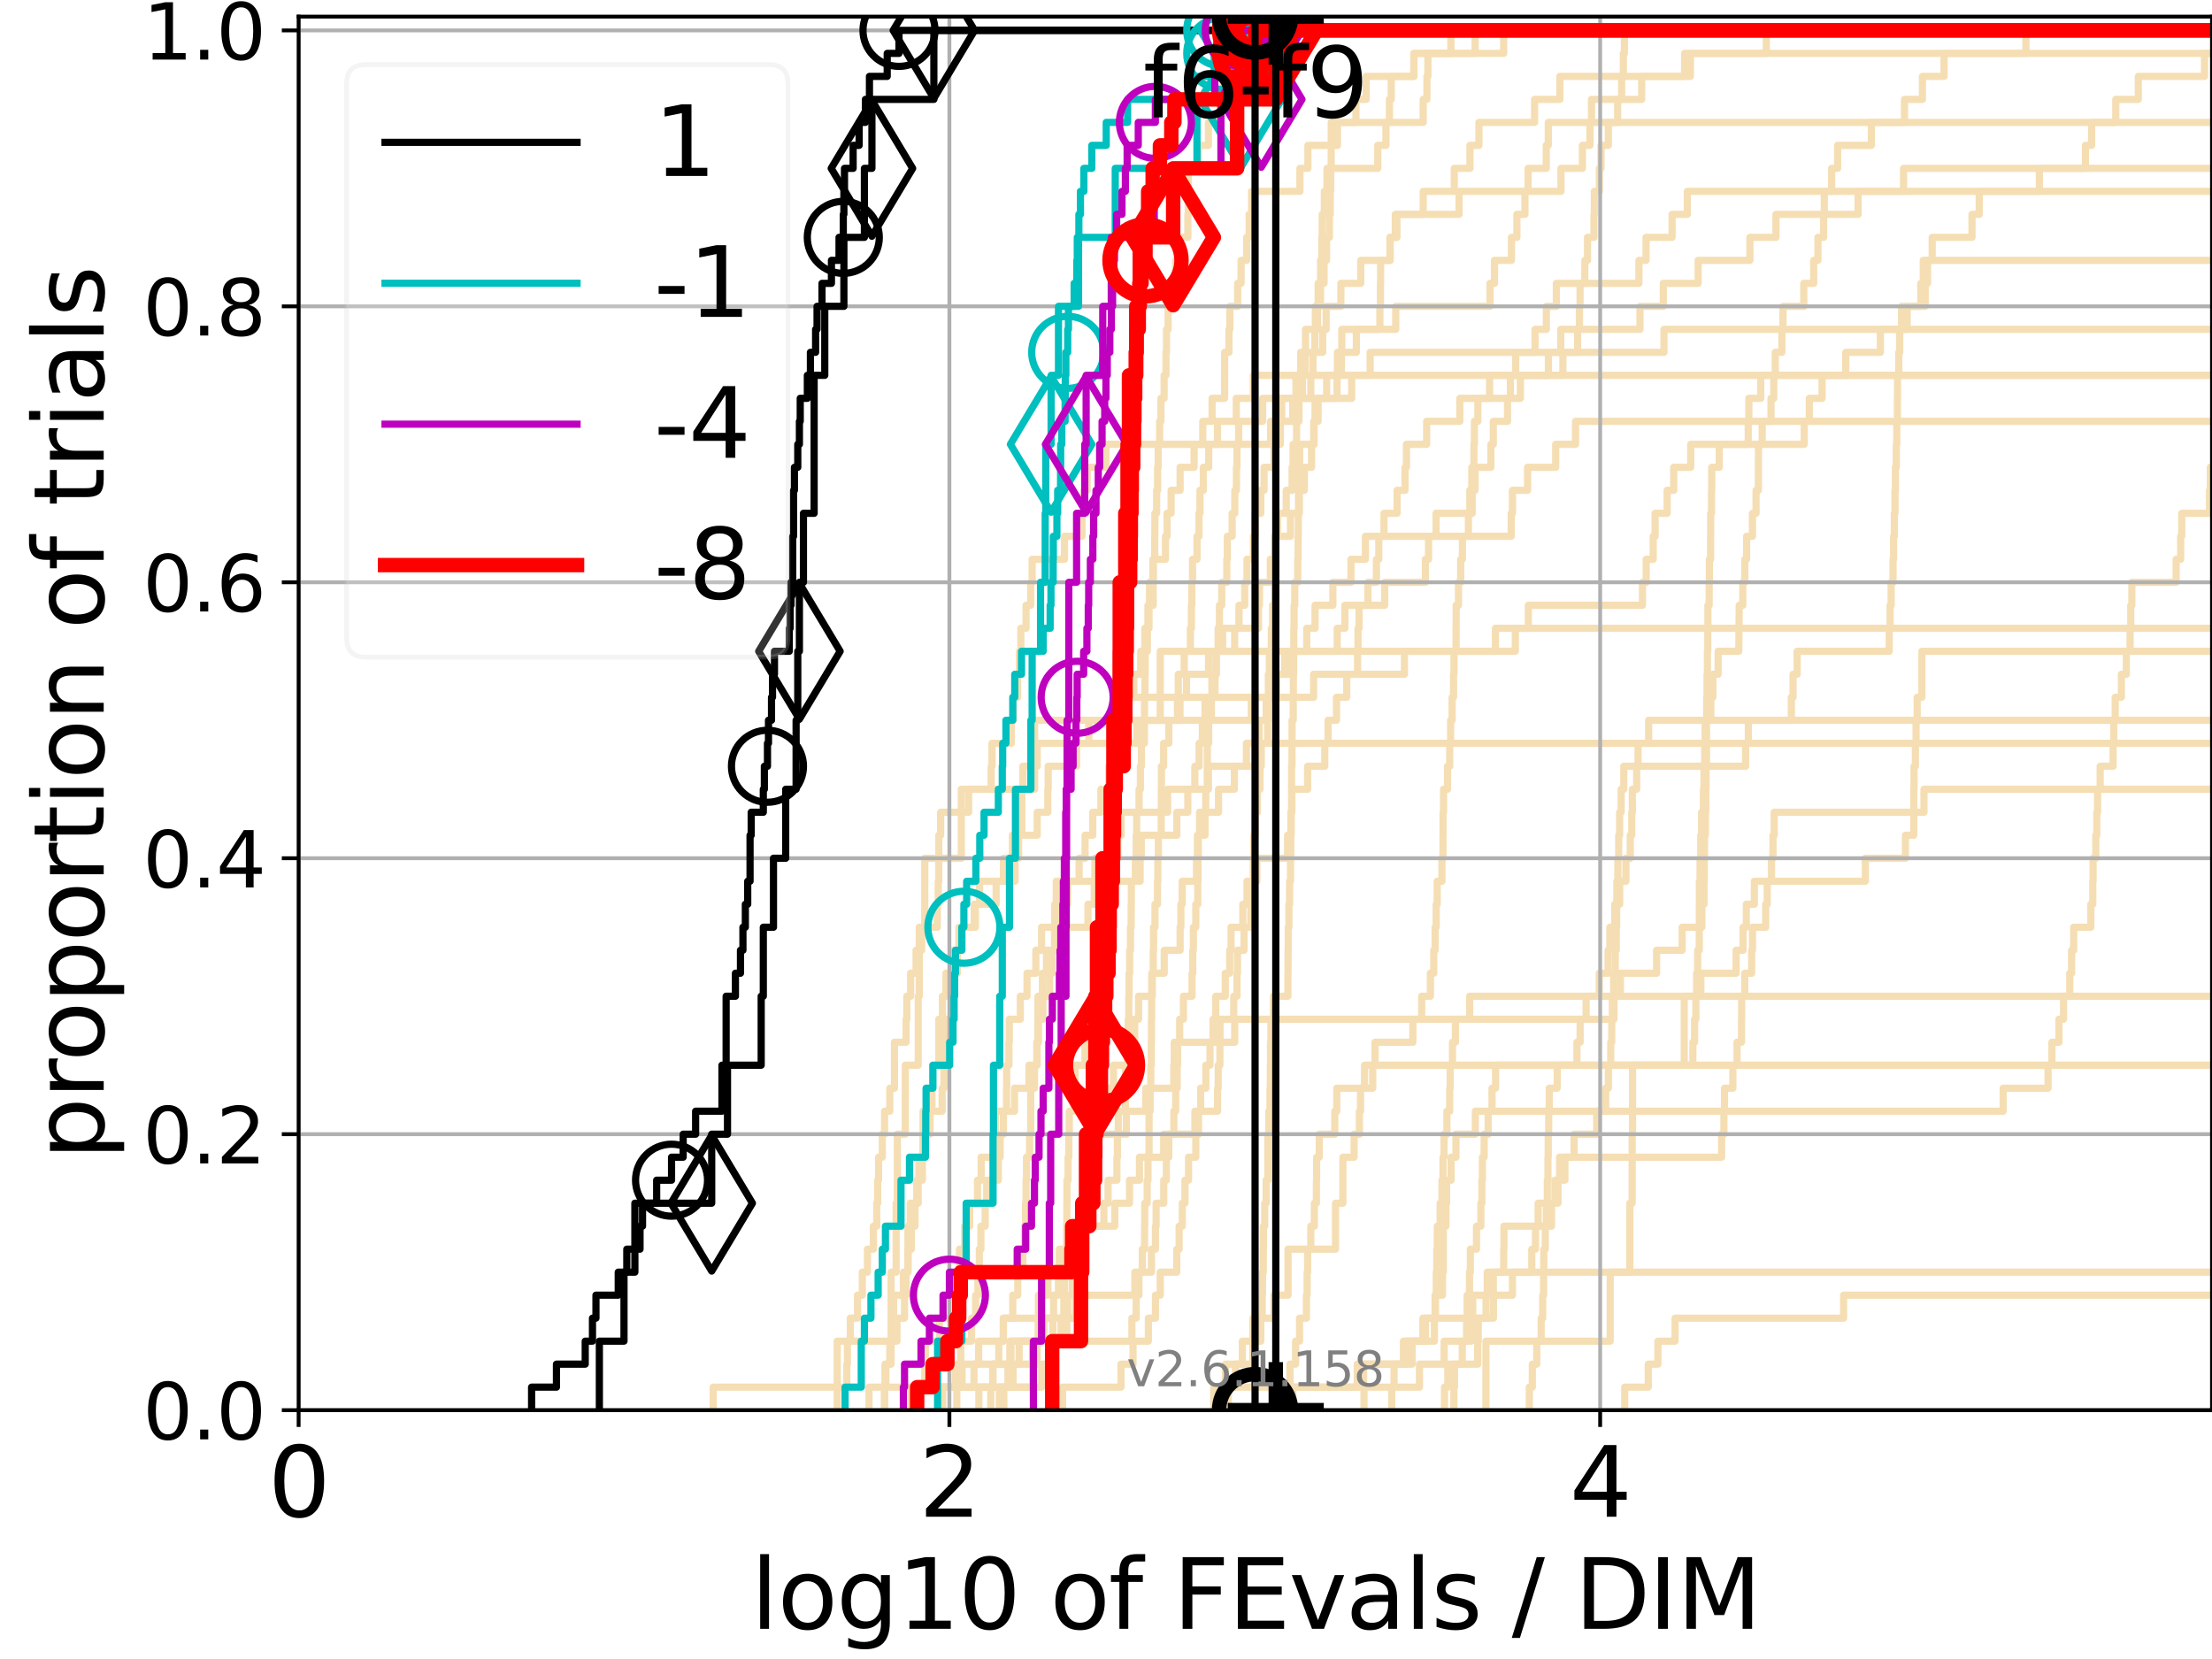 <?xml version="1.0" encoding="utf-8" standalone="no"?>
<!DOCTYPE svg PUBLIC "-//W3C//DTD SVG 1.1//EN"
  "http://www.w3.org/Graphics/SVG/1.1/DTD/svg11.dtd">
<svg xmlns:xlink="http://www.w3.org/1999/xlink" width="460.8pt" height="345.6pt" viewBox="0 0 460.8 345.6" xmlns="http://www.w3.org/2000/svg" version="1.1">
 <defs>
  <style type="text/css">*{stroke-linejoin: round; stroke-linecap: butt}</style>
 </defs>
 <g id="figure_1">
  <g id="patch_1">
   <path d="M 0 345.6 
L 460.8 345.6 
L 460.8 0 
L 0 0 
z
" style="fill: #ffffff"/>
  </g>
  <g id="axes_1">
   <g id="patch_2">
    <path d="M 62.208 293.76 
L 460.8 293.76 
L 460.8 3.456 
L 62.208 3.456 
z
" style="fill: #ffffff"/>
   </g>
   <g id="line2d_1">
    <path d="M 206.391 293.76 
L 206.391 288.97 
L 206.87 288.97 
L 206.87 284.179 
L 208.056 284.179 
L 208.056 279.389 
L 208.996 279.389 
L 208.996 274.598 
L 210.979 274.598 
L 210.979 269.808 
L 212.013 269.808 
L 212.013 265.017 
L 213.082 265.017 
L 213.082 260.227 
L 213.43 260.227 
L 213.43 255.436 
L 213.637 255.436 
L 213.637 250.646 
L 213.74 250.646 
L 213.74 245.855 
L 213.842 245.855 
L 213.842 241.065 
L 214.483 241.065 
L 214.483 236.274 
L 214.716 236.274 
L 214.716 231.484 
L 214.716 231.484 
L 214.716 226.693 
L 215.5 226.693 
L 215.5 221.903 
L 216.043 221.903 
L 216.043 217.112 
L 216.201 217.112 
L 216.201 212.322 
L 216.233 212.322 
L 216.233 207.531 
L 217.161 207.531 
L 217.161 202.741 
L 218.003 202.741 
L 218.003 197.95 
L 219.672 197.95 
L 219.672 193.16 
L 226.641 193.16 
L 226.641 188.369 
L 227.958 188.369 
L 227.958 183.579 
L 228.085 183.579 
L 228.085 178.788 
L 232.868 178.788 
L 232.868 173.998 
L 233.557 173.998 
L 233.557 169.207 
L 243.232 169.207 
L 243.232 164.417 
L 251.741 164.417 
L 251.741 159.626 
L 261.493 159.626 
L 261.493 154.836 
L 261.493 154.836 
L 261.493 154.836 
L 460.8 154.836 
" clip-path="url(#pc7edfc0039)" style="fill: none; stroke: #f5deb3; stroke-width: 1.5; stroke-linecap: square"/>
   </g>
   <g id="line2d_2">
    <path d="M 309.545 293.76 
L 309.545 279.389 
L 335.435 279.389 
L 335.435 265.017 
L 339.519 265.017 
L 339.519 250.646 
L 340.012 250.646 
L 340.012 236.274 
L 340.086 236.274 
L 340.086 221.903 
L 350.856 221.903 
L 350.856 207.531 
L 350.856 207.531 
L 350.856 207.531 
L 460.8 207.531 
" clip-path="url(#pc7edfc0039)" style="fill: none; stroke: #f5deb3; stroke-width: 1.5; stroke-linecap: square"/>
   </g>
   <g id="line2d_3">
    <path d="M 148.575 293.76 
L 148.575 288.97 
L 176.413 288.97 
L 176.413 284.179 
L 176.534 284.179 
L 176.534 279.389 
L 177.134 279.389 
L 177.134 274.598 
L 178.638 274.598 
L 178.638 269.808 
L 179.636 269.808 
L 179.636 265.017 
L 180.706 265.017 
L 180.706 260.227 
L 181.942 260.227 
L 181.942 255.436 
L 182.639 255.436 
L 182.639 250.646 
L 182.835 250.646 
L 182.835 245.855 
L 183.03 245.855 
L 183.03 241.065 
L 183.797 241.065 
L 183.797 236.274 
L 184.267 236.274 
L 184.267 231.484 
L 185.364 231.484 
L 185.364 226.693 
L 186.335 226.693 
L 186.335 221.903 
L 186.335 221.903 
L 186.335 217.112 
L 188.751 217.112 
L 188.751 212.322 
L 188.911 212.322 
L 188.911 207.531 
L 189.696 207.531 
L 189.696 202.741 
L 190.836 202.741 
L 190.836 197.95 
L 192.005 197.95 
L 192.005 193.16 
L 195.256 193.16 
L 195.256 188.369 
L 195.448 188.369 
L 195.448 183.579 
L 195.575 183.579 
L 195.575 178.788 
L 195.575 178.788 
L 195.575 173.998 
L 195.953 173.998 
L 195.953 169.207 
L 201.787 169.207 
L 201.787 164.417 
L 206.478 164.417 
L 206.478 159.626 
L 206.653 159.626 
L 206.653 154.836 
L 210.676 154.836 
L 210.676 150.045 
L 211.091 150.045 
L 211.091 145.255 
L 211.977 145.255 
L 211.977 140.464 
L 212.374 140.464 
L 212.374 135.674 
L 212.659 135.674 
L 212.659 130.883 
L 213.74 130.883 
L 213.74 126.093 
L 214.716 126.093 
L 214.716 121.302 
L 215.013 121.302 
L 215.013 116.512 
L 221.752 116.512 
L 221.752 111.721 
L 225.401 111.721 
L 225.401 106.931 
L 225.835 106.931 
L 225.835 102.14 
L 226.486 102.14 
L 226.486 97.35 
L 230.389 97.35 
L 230.389 92.559 
L 253.628 92.559 
L 253.628 87.769 
L 257.534 87.769 
L 257.534 82.978 
L 261.077 82.978 
L 261.077 78.188 
L 279.446 78.188 
L 279.446 73.397 
L 279.519 73.397 
L 279.519 68.607 
L 290.758 68.607 
L 290.758 63.816 
L 310.399 63.816 
L 310.399 59.026 
L 311.331 59.026 
L 311.331 54.235 
L 314.864 54.235 
L 314.864 49.445 
L 315.993 49.445 
L 315.993 44.654 
L 317.675 44.654 
L 317.675 39.864 
L 318.326 39.864 
L 318.326 35.073 
L 322.109 35.073 
L 322.109 30.283 
L 322.539 30.283 
L 322.539 25.492 
L 322.539 25.492 
L 322.539 25.492 
L 460.8 25.492 
" clip-path="url(#pc7edfc0039)" style="fill: none; stroke: #f5deb3; stroke-width: 1.5; stroke-linecap: square"/>
   </g>
   <g id="line2d_4">
    <path d="M 184.267 293.76 
L 184.267 288.97 
L 215.209 288.97 
L 215.209 284.179 
L 216.043 284.179 
L 216.043 279.389 
L 221.039 279.389 
L 221.039 274.598 
L 221.621 274.598 
L 221.621 269.808 
L 221.778 269.808 
L 221.778 265.017 
L 222.089 265.017 
L 222.089 260.227 
L 222.192 260.227 
L 222.192 255.436 
L 222.243 255.436 
L 222.243 250.646 
L 222.268 250.646 
L 222.268 245.855 
L 222.498 245.855 
L 222.498 241.065 
L 222.65 241.065 
L 222.65 236.274 
L 222.751 236.274 
L 222.751 231.484 
L 223.767 231.484 
L 223.767 226.693 
L 223.961 226.693 
L 223.961 221.903 
L 226.016 221.903 
L 226.016 217.112 
L 227.058 217.112 
L 227.058 212.322 
L 228.001 212.322 
L 228.001 207.531 
L 228.44 207.531 
L 228.44 202.741 
L 228.565 202.741 
L 228.565 197.95 
L 229.28 197.95 
L 229.28 193.16 
L 229.36 193.16 
L 229.36 188.369 
L 229.501 188.369 
L 229.501 183.579 
L 229.978 183.579 
L 229.978 178.788 
L 230.91 178.788 
L 230.91 173.998 
L 230.948 173.998 
L 230.948 169.207 
L 232.526 169.207 
L 232.526 164.417 
L 233.099 164.417 
L 233.099 159.626 
L 233.99 159.626 
L 233.99 154.836 
L 234.007 154.836 
L 234.007 150.045 
L 234.213 150.045 
L 234.213 145.255 
L 236.21 145.255 
L 236.21 140.464 
L 237.627 140.464 
L 237.627 135.674 
L 238.481 135.674 
L 238.481 130.883 
L 239.355 130.883 
L 239.355 126.093 
L 240.23 126.093 
L 240.23 121.302 
L 240.258 121.302 
L 240.258 116.512 
L 242.788 116.512 
L 242.788 111.721 
L 243.118 111.721 
L 243.118 106.931 
L 243.964 106.931 
L 243.964 102.14 
L 245.84 102.14 
L 245.84 97.35 
L 248.751 97.35 
L 248.751 92.559 
L 250.56 92.559 
L 250.56 87.769 
L 252.503 87.769 
L 252.503 82.978 
L 255.101 82.978 
L 255.101 78.188 
L 255.117 78.188 
L 255.117 73.397 
L 256.01 73.397 
L 256.01 68.607 
L 256.205 68.607 
L 256.205 63.816 
L 257.826 63.816 
L 257.826 59.026 
L 258.537 59.026 
L 258.537 54.235 
L 259.709 54.235 
L 259.709 49.445 
L 260.215 49.445 
L 260.215 44.654 
L 260.733 44.654 
L 260.733 39.864 
L 270.798 39.864 
L 270.798 35.073 
L 272.46 35.073 
L 272.46 30.283 
L 278.623 30.283 
L 278.623 25.492 
L 282.466 25.492 
L 282.466 20.702 
L 284.589 20.702 
L 284.589 15.911 
L 294.561 15.911 
L 294.561 11.121 
L 302.245 11.121 
L 302.245 6.33 
L 302.245 6.33 
L 302.245 6.33 
L 460.8 6.33 
" clip-path="url(#pc7edfc0039)" style="fill: none; stroke: #f5deb3; stroke-width: 1.5; stroke-linecap: square"/>
   </g>
   <g id="line2d_5"/>
   <g id="line2d_6"/>
   <g id="line2d_7">
    <path d="M 209.116 293.76 
L 209.116 288.97 
L 211.054 288.97 
L 211.054 284.179 
L 212.302 284.179 
L 212.302 279.389 
L 235.792 279.389 
L 235.792 274.598 
L 236.685 274.598 
L 236.685 269.808 
L 237.26 269.808 
L 237.26 265.017 
L 237.96 265.017 
L 237.96 260.227 
L 238.437 260.227 
L 238.437 255.436 
L 238.467 255.436 
L 238.467 250.646 
L 238.979 250.646 
L 238.979 245.855 
L 239.153 245.855 
L 239.153 241.065 
L 239.369 241.065 
L 239.369 236.274 
L 239.369 236.274 
L 239.369 231.484 
L 239.597 231.484 
L 239.597 226.693 
L 239.739 226.693 
L 239.739 221.903 
L 239.838 221.903 
L 239.838 217.112 
L 239.866 217.112 
L 239.866 212.322 
L 239.909 212.322 
L 239.909 207.531 
L 240.049 207.531 
L 240.049 202.741 
L 240.244 202.741 
L 240.244 197.95 
L 240.3 197.95 
L 240.3 193.16 
L 240.604 193.16 
L 240.604 188.369 
L 241.122 188.369 
L 241.122 183.579 
L 241.202 183.579 
L 241.202 178.788 
L 241.31 178.788 
L 241.31 173.998 
L 241.895 173.998 
L 241.895 169.207 
L 241.921 169.207 
L 241.921 164.417 
L 241.947 164.417 
L 241.947 159.626 
L 242.403 159.626 
L 242.403 154.836 
L 243.494 154.836 
L 243.494 150.045 
L 245.294 150.045 
L 245.294 145.255 
L 245.458 145.255 
L 245.458 140.464 
L 246.691 140.464 
L 246.691 135.674 
L 247.97 135.674 
L 247.97 130.883 
L 248.194 130.883 
L 248.194 126.093 
L 248.279 126.093 
L 248.279 121.302 
L 248.427 121.302 
L 248.427 116.512 
L 249.36 116.512 
L 249.36 111.721 
L 249.775 111.721 
L 249.775 106.931 
L 249.976 106.931 
L 249.976 102.14 
L 250.677 102.14 
L 250.677 97.35 
L 251.798 97.35 
L 251.798 92.559 
L 264.686 92.559 
L 264.686 87.769 
L 267 87.769 
L 267 82.978 
L 269.968 82.978 
L 269.968 78.188 
L 270.95 78.188 
L 270.95 73.397 
L 275.547 73.397 
L 275.547 68.607 
L 276.272 68.607 
L 276.272 63.816 
L 279.328 63.816 
L 279.328 59.026 
L 283.47 59.026 
L 283.47 54.235 
L 289.605 54.235 
L 289.605 49.445 
L 290.668 49.445 
L 290.668 44.654 
L 296.486 44.654 
L 296.486 39.864 
L 302.952 39.864 
L 302.952 35.073 
L 306.219 35.073 
L 306.219 30.283 
L 308.088 30.283 
L 308.088 25.492 
L 319.686 25.492 
L 319.686 20.702 
L 324.949 20.702 
L 324.949 15.911 
L 352.136 15.911 
L 352.136 11.121 
L 367.954 11.121 
L 367.954 6.33 
L 367.954 6.33 
L 367.954 6.33 
L 460.8 6.33 
" clip-path="url(#pc7edfc0039)" style="fill: none; stroke: #f5deb3; stroke-width: 1.5; stroke-linecap: square"/>
   </g>
   <g id="line2d_8">
    <path d="M 302.87 293.76 
L 302.87 288.97 
L 302.995 288.97 
L 302.995 284.179 
L 304.614 284.179 
L 304.614 279.389 
L 305.515 279.389 
L 305.515 274.598 
L 305.636 274.598 
L 305.636 269.808 
L 306.124 269.808 
L 306.124 265.017 
L 306.299 265.017 
L 306.299 260.227 
L 307.583 260.227 
L 307.583 255.436 
L 308.496 255.436 
L 308.496 250.646 
L 308.704 250.646 
L 308.704 245.855 
L 308.814 245.855 
L 308.814 241.065 
L 309.181 241.065 
L 309.181 236.274 
L 310.004 236.274 
L 310.004 231.484 
L 334.498 231.484 
L 334.498 226.693 
L 335.057 226.693 
L 335.057 221.903 
L 335.546 221.903 
L 335.546 217.112 
L 335.754 217.112 
L 335.754 212.322 
L 335.874 212.322 
L 335.874 207.531 
L 336.147 207.531 
L 336.147 202.741 
L 336.488 202.741 
L 336.488 197.95 
L 336.682 197.95 
L 336.682 193.16 
L 336.779 193.16 
L 336.779 188.369 
L 336.815 188.369 
L 336.815 183.579 
L 337.032 183.579 
L 337.032 178.788 
L 337.205 178.788 
L 337.205 173.998 
L 337.399 173.998 
L 337.399 169.207 
L 337.717 169.207 
L 337.717 164.417 
L 338.261 164.417 
L 338.261 159.626 
L 363.65 159.626 
L 363.65 154.836 
L 364.209 154.836 
L 364.209 150.045 
L 364.209 150.045 
L 364.209 150.045 
L 460.8 150.045 
" clip-path="url(#pc7edfc0039)" style="fill: none; stroke: #f5deb3; stroke-width: 1.5; stroke-linecap: square"/>
   </g>
   <g id="line2d_9">
    <path d="M 189.851 293.76 
L 189.851 288.97 
L 202.896 288.97 
L 202.896 284.179 
L 210.371 284.179 
L 210.371 279.389 
L 222.243 279.389 
L 222.243 274.598 
L 224.082 274.598 
L 224.082 269.808 
L 224.56 269.808 
L 224.56 265.017 
L 225.193 265.017 
L 225.193 260.227 
L 225.309 260.227 
L 225.309 255.436 
L 229.958 255.436 
L 229.958 250.646 
L 230.833 250.646 
L 230.833 245.855 
L 232.671 245.855 
L 232.671 241.065 
L 232.779 241.065 
L 232.779 236.274 
L 232.957 236.274 
L 232.957 231.484 
L 234.451 231.484 
L 234.451 226.693 
L 234.468 226.693 
L 234.468 221.903 
L 234.872 221.903 
L 234.872 217.112 
L 235.038 217.112 
L 235.038 212.322 
L 235.154 212.322 
L 235.154 207.531 
L 235.204 207.531 
L 235.204 202.741 
L 235.335 202.741 
L 235.335 197.95 
L 235.499 197.95 
L 235.499 193.16 
L 235.646 193.16 
L 235.646 188.369 
L 235.679 188.369 
L 235.679 183.579 
L 236.512 183.579 
L 236.512 178.788 
L 236.685 178.788 
L 236.685 173.998 
L 236.794 173.998 
L 236.794 169.207 
L 237.291 169.207 
L 237.291 164.417 
L 237.566 164.417 
L 237.566 159.626 
L 237.779 159.626 
L 237.779 154.836 
L 238.393 154.836 
L 238.393 150.045 
L 238.422 150.045 
L 238.422 145.255 
L 238.526 145.255 
L 238.526 140.464 
L 238.555 140.464 
L 238.555 135.674 
L 239.008 135.674 
L 239.008 130.883 
L 239.139 130.883 
L 239.139 126.093 
L 239.469 126.093 
L 239.469 121.302 
L 240.189 121.302 
L 240.189 116.512 
L 240.549 116.512 
L 240.549 111.721 
L 240.576 111.721 
L 240.576 106.931 
L 240.945 106.931 
L 240.945 102.14 
L 241.149 102.14 
L 241.149 97.35 
L 241.27 97.35 
L 241.27 92.559 
L 241.577 92.559 
L 241.577 87.769 
L 241.842 87.769 
L 241.842 82.978 
L 242.506 82.978 
L 242.506 78.188 
L 242.89 78.188 
L 242.89 73.397 
L 243.005 73.397 
L 243.005 68.607 
L 243.345 68.607 
L 243.345 63.816 
L 243.903 63.816 
L 243.903 59.026 
L 244.905 59.026 
L 244.905 54.235 
L 245.248 54.235 
L 245.248 49.445 
L 247.452 49.445 
L 247.452 44.654 
L 247.528 44.654 
L 247.528 39.864 
L 247.55 39.864 
L 247.55 35.073 
L 249.624 35.073 
L 249.624 30.283 
L 251.741 30.283 
L 251.741 25.492 
L 254.136 25.492 
L 254.136 20.702 
L 254.822 20.702 
L 254.822 15.911 
L 266.014 15.911 
L 266.014 11.121 
L 268.646 11.121 
L 268.646 6.33 
L 268.646 6.33 
L 268.646 6.33 
L 460.8 6.33 
" clip-path="url(#pc7edfc0039)" style="fill: none; stroke: #f5deb3; stroke-width: 1.5; stroke-linecap: square"/>
   </g>
   <g id="line2d_10">
    <path d="M 284.148 293.76 
L 284.148 288.97 
L 295.695 288.97 
L 295.695 284.179 
L 300.84 284.179 
L 300.84 279.389 
L 306.499 279.389 
L 306.499 274.598 
L 311.115 274.598 
L 311.115 269.808 
L 315.069 269.808 
L 315.069 265.017 
L 319.096 265.017 
L 319.096 260.227 
L 319.875 260.227 
L 319.875 255.436 
L 320.42 255.436 
L 320.42 250.646 
L 324.558 250.646 
L 324.558 245.855 
L 325.999 245.855 
L 325.999 241.065 
L 358.644 241.065 
L 358.644 236.274 
L 359.124 236.274 
L 359.124 231.484 
L 359.245 231.484 
L 359.245 226.693 
L 360.985 226.693 
L 360.985 221.903 
L 361.861 221.903 
L 361.861 217.112 
L 362.79 217.112 
L 362.79 212.322 
L 362.82 212.322 
L 362.82 207.531 
L 363.459 207.531 
L 363.459 202.741 
L 364.906 202.741 
L 364.906 197.95 
L 365.07 197.95 
L 365.07 193.16 
L 367.827 193.16 
L 367.827 188.369 
L 368.142 188.369 
L 368.142 183.579 
L 369.041 183.579 
L 369.041 178.788 
L 369.347 178.788 
L 369.347 173.998 
L 369.599 173.998 
L 369.599 169.207 
L 400.799 169.207 
L 400.799 164.417 
L 400.799 164.417 
L 400.799 164.417 
L 460.8 164.417 
" clip-path="url(#pc7edfc0039)" style="fill: none; stroke: #f5deb3; stroke-width: 1.5; stroke-linecap: square"/>
   </g>
   <g id="line2d_11">
    <path d="M 190.836 293.76 
L 190.836 288.97 
L 217.009 288.97 
L 217.009 284.179 
L 218.531 284.179 
L 218.531 279.389 
L 219.334 279.389 
L 219.334 274.598 
L 222.422 274.598 
L 222.422 269.808 
L 223.399 269.808 
L 223.399 265.017 
L 225.539 265.017 
L 225.539 260.227 
L 225.653 260.227 
L 225.653 255.436 
L 227.08 255.436 
L 227.08 250.646 
L 227.404 250.646 
L 227.404 245.855 
L 228.064 245.855 
L 228.064 241.065 
L 228.44 241.065 
L 228.44 236.274 
L 234.637 236.274 
L 234.637 231.484 
L 238.673 231.484 
L 238.673 226.693 
L 244.523 226.693 
L 244.523 221.903 
L 244.619 221.903 
L 244.619 217.112 
L 257.215 217.112 
L 257.215 212.322 
L 336.226 212.322 
L 336.226 207.531 
L 337.554 207.531 
L 337.554 202.741 
L 345.1 202.741 
L 345.1 197.95 
L 350.421 197.95 
L 350.421 193.16 
L 354.528 193.16 
L 354.528 188.369 
L 354.977 188.369 
L 354.977 183.579 
L 355.035 183.579 
L 355.035 178.788 
L 355.069 178.788 
L 355.069 173.998 
L 355.264 173.998 
L 355.264 169.207 
L 355.345 169.207 
L 355.345 164.417 
L 355.408 164.417 
L 355.408 159.626 
L 355.499 159.626 
L 355.499 154.836 
L 355.504 154.836 
L 355.504 150.045 
L 355.541 150.045 
L 355.541 145.255 
L 355.61 145.255 
L 355.61 140.464 
L 355.682 140.464 
L 355.682 135.674 
L 355.766 135.674 
L 355.766 130.883 
L 355.788 130.883 
L 355.788 126.093 
L 356.048 126.093 
L 356.048 121.302 
L 356.097 121.302 
L 356.097 116.512 
L 356.347 116.512 
L 356.347 111.721 
L 356.367 111.721 
L 356.367 106.931 
L 356.545 106.931 
L 356.545 102.14 
L 356.586 102.14 
L 356.586 97.35 
L 358.154 97.35 
L 358.154 92.559 
L 375.853 92.559 
L 375.853 87.769 
L 376.914 87.769 
L 376.914 82.978 
L 379.575 82.978 
L 379.575 78.188 
L 384.509 78.188 
L 384.509 73.397 
L 391.71 73.397 
L 391.71 68.607 
L 397.299 68.607 
L 397.299 63.816 
L 401.054 63.816 
L 401.054 59.026 
L 401.545 59.026 
L 401.545 54.235 
L 402.513 54.235 
L 402.513 49.445 
L 410.8 49.445 
L 410.8 44.654 
L 412.311 44.654 
L 412.311 39.864 
L 424.839 39.864 
L 424.839 35.073 
L 434.431 35.073 
L 434.431 30.283 
L 435.728 30.283 
L 435.728 25.492 
L 440.755 25.492 
L 440.755 20.702 
L 445.442 20.702 
L 445.442 15.911 
L 459.241 15.911 
L 459.241 11.121 
L 461.8 11.121 
" clip-path="url(#pc7edfc0039)" style="fill: none; stroke: #f5deb3; stroke-width: 1.5; stroke-linecap: square"/>
   </g>
   <g id="line2d_12">
    <path d="M 181.02 293.76 
L 181.02 288.97 
L 184.545 288.97 
L 184.545 284.179 
L 185.632 284.179 
L 185.632 279.389 
L 186.161 279.389 
L 186.161 274.598 
L 186.161 274.598 
L 186.161 269.808 
L 188.186 269.808 
L 188.186 265.017 
L 189.149 265.017 
L 189.149 260.227 
L 189.149 260.227 
L 189.149 255.436 
L 189.618 255.436 
L 189.618 250.646 
L 190.984 250.646 
L 190.984 245.855 
L 191.426 245.855 
L 191.426 241.065 
L 192.29 241.065 
L 192.29 236.274 
L 192.29 236.274 
L 192.29 231.484 
L 196.265 231.484 
L 196.265 226.693 
L 196.634 226.693 
L 196.634 221.903 
L 196.634 221.903 
L 196.634 217.112 
L 196.999 217.112 
L 196.999 212.322 
L 198.416 212.322 
L 198.416 207.531 
L 198.759 207.531 
L 198.759 202.741 
L 199.435 202.741 
L 199.435 197.95 
L 200.42 197.95 
L 200.42 193.16 
L 203.191 193.16 
L 203.191 188.369 
L 204.06 188.369 
L 204.06 183.579 
L 209.036 183.579 
L 209.036 178.788 
L 210.903 178.788 
L 210.903 173.998 
L 212.871 173.998 
L 212.871 169.207 
L 212.871 169.207 
L 212.871 164.417 
L 213.082 164.417 
L 213.082 159.626 
L 216.075 159.626 
L 216.075 154.836 
L 238.035 154.836 
L 238.035 150.045 
L 245.817 150.045 
L 245.817 145.255 
L 273.655 145.255 
L 273.655 140.464 
L 292.572 140.464 
L 292.572 135.674 
L 315.671 135.674 
L 315.671 130.883 
L 318.376 130.883 
L 318.376 126.093 
L 342.158 126.093 
L 342.158 121.302 
L 342.934 121.302 
L 342.934 116.512 
L 344.391 116.512 
L 344.391 111.721 
L 344.787 111.721 
L 344.787 106.931 
L 347.296 106.931 
L 347.296 102.14 
L 348.669 102.14 
L 348.669 97.35 
L 352.209 97.35 
L 352.209 92.559 
L 364.187 92.559 
L 364.187 87.769 
L 364.313 87.769 
L 364.313 82.978 
L 366.797 82.978 
L 366.797 78.188 
L 366.797 78.188 
L 366.797 78.188 
L 460.8 78.188 
" clip-path="url(#pc7edfc0039)" style="fill: none; stroke: #f5deb3; stroke-width: 1.5; stroke-linecap: square"/>
   </g>
   <g id="line2d_13">
    <path d="M 252.85 293.76 
L 252.85 288.97 
L 255.276 288.97 
L 255.276 284.179 
L 260.988 284.179 
L 260.988 279.389 
L 260.988 279.389 
L 260.988 274.598 
L 265.417 274.598 
L 265.417 269.808 
L 268.316 269.808 
L 268.316 265.017 
L 268.316 265.017 
L 268.316 260.227 
L 278.212 260.227 
L 278.212 255.436 
L 278.212 255.436 
L 278.212 250.646 
L 279.749 250.646 
L 279.749 245.855 
L 279.749 245.855 
L 279.749 241.065 
L 282.089 241.065 
L 282.089 236.274 
L 283.184 236.274 
L 283.184 231.484 
L 283.422 231.484 
L 283.422 226.693 
L 285.966 226.693 
L 285.966 221.903 
L 285.966 221.903 
L 285.966 221.903 
L 460.8 221.903 
" clip-path="url(#pc7edfc0039)" style="fill: none; stroke: #f5deb3; stroke-width: 1.5; stroke-linecap: square"/>
   </g>
   <g id="line2d_14">
    <path d="M 203.917 293.76 
L 203.917 288.97 
L 206.783 288.97 
L 206.783 284.179 
L 215.078 284.179 
L 215.078 279.389 
L 217.465 279.389 
L 217.465 274.598 
L 219.476 274.598 
L 219.476 269.808 
L 220.5 269.808 
L 220.5 265.017 
L 222.217 265.017 
L 222.217 260.227 
L 224.369 260.227 
L 224.369 255.436 
L 225.378 255.436 
L 225.378 250.646 
L 227.874 250.646 
L 227.874 245.855 
L 228.001 245.855 
L 228.001 241.065 
L 228.336 241.065 
L 228.336 236.274 
L 229.037 236.274 
L 229.037 231.484 
L 230.506 231.484 
L 230.506 226.693 
L 231.96 226.693 
L 231.96 221.903 
L 235.352 221.903 
L 235.352 217.112 
L 236.385 217.112 
L 236.385 212.322 
L 237.183 212.322 
L 237.183 207.531 
L 239.937 207.531 
L 239.937 202.741 
L 242.532 202.741 
L 242.532 197.95 
L 245.84 197.95 
L 245.84 193.16 
L 246.001 193.16 
L 246.001 188.369 
L 246.274 188.369 
L 246.274 183.579 
L 249.258 183.579 
L 249.258 178.788 
L 249.441 178.788 
L 249.441 173.998 
L 249.896 173.998 
L 249.896 169.207 
L 253.839 169.207 
L 253.839 164.417 
L 257.144 164.417 
L 257.144 159.626 
L 259.644 159.626 
L 259.644 154.836 
L 262.306 154.836 
L 262.306 150.045 
L 263.768 150.045 
L 263.768 145.255 
L 265.956 145.255 
L 265.956 140.464 
L 267.605 140.464 
L 267.605 135.674 
L 272.221 135.674 
L 272.221 130.883 
L 273.953 130.883 
L 273.953 126.093 
L 277.655 126.093 
L 277.655 121.302 
L 281.431 121.302 
L 281.431 116.512 
L 284.435 116.512 
L 284.435 111.721 
L 314.811 111.721 
L 314.811 106.931 
L 315.074 106.931 
L 315.074 102.14 
L 318.224 102.14 
L 318.224 97.35 
L 324.078 97.35 
L 324.078 92.559 
L 328.211 92.559 
L 328.211 87.769 
L 328.211 87.769 
L 328.211 87.769 
L 460.8 87.769 
" clip-path="url(#pc7edfc0039)" style="fill: none; stroke: #f5deb3; stroke-width: 1.5; stroke-linecap: square"/>
   </g>
   <g id="line2d_15">
    <path d="M 338.456 293.76 
L 338.456 288.97 
L 343.364 288.97 
L 343.364 284.179 
L 345.375 284.179 
L 345.375 279.389 
L 348.951 279.389 
L 348.951 274.598 
L 384.057 274.598 
L 384.057 269.808 
L 384.057 269.808 
L 384.057 269.808 
L 460.8 269.808 
" clip-path="url(#pc7edfc0039)" style="fill: none; stroke: #f5deb3; stroke-width: 1.5; stroke-linecap: square"/>
   </g>
   <g id="line2d_16">
    <path d="M 300.906 293.76 
L 300.906 288.97 
L 301.612 288.97 
L 301.612 284.179 
L 307.835 284.179 
L 307.835 279.389 
L 307.943 279.389 
L 307.943 274.598 
L 309.566 274.598 
L 309.566 269.808 
L 309.821 269.808 
L 309.821 265.017 
L 313.247 265.017 
L 313.247 260.227 
L 313.3 260.227 
L 313.3 255.436 
L 323.206 255.436 
L 323.206 250.646 
L 323.921 250.646 
L 323.921 245.855 
L 324.897 245.855 
L 324.897 241.065 
L 327.913 241.065 
L 327.913 236.274 
L 332.626 236.274 
L 332.626 231.484 
L 417.296 231.484 
L 417.296 226.693 
L 426.646 226.693 
L 426.646 221.903 
L 427.456 221.903 
L 427.456 217.112 
L 428.92 217.112 
L 428.92 212.322 
L 429.871 212.322 
L 429.871 207.531 
L 431.163 207.531 
L 431.163 202.741 
L 431.552 202.741 
L 431.552 197.95 
L 431.989 197.95 
L 431.989 193.16 
L 435.555 193.16 
L 435.555 188.369 
L 435.964 188.369 
L 435.964 183.579 
L 436.03 183.579 
L 436.03 178.788 
L 436.594 178.788 
L 436.594 173.998 
L 436.802 173.998 
L 436.802 169.207 
L 436.965 169.207 
L 436.965 164.417 
L 437.503 164.417 
L 437.503 159.626 
L 440.197 159.626 
L 440.197 154.836 
L 440.341 154.836 
L 440.341 150.045 
L 440.641 150.045 
L 440.641 145.255 
L 441.919 145.255 
L 441.919 140.464 
L 442.954 140.464 
L 442.954 135.674 
L 443.735 135.674 
L 443.735 130.883 
L 443.874 130.883 
L 443.874 126.093 
L 444.109 126.093 
L 444.109 121.302 
L 453.333 121.302 
L 453.333 116.512 
L 454.272 116.512 
L 454.272 111.721 
L 454.496 111.721 
L 454.496 106.931 
L 460.283 106.931 
L 460.283 102.14 
L 460.447 102.14 
L 460.447 97.35 
L 461.8 97.35 
" clip-path="url(#pc7edfc0039)" style="fill: none; stroke: #f5deb3; stroke-width: 1.5; stroke-linecap: square"/>
   </g>
   <g id="line2d_17">
    <path d="M 255.822 293.76 
L 255.822 288.97 
L 268.726 288.97 
L 268.726 284.179 
L 269.902 284.179 
L 269.902 279.389 
L 270.719 279.389 
L 270.719 274.598 
L 272.151 274.598 
L 272.151 269.808 
L 272.296 269.808 
L 272.296 265.017 
L 272.413 265.017 
L 272.413 260.227 
L 273.064 260.227 
L 273.064 255.436 
L 273.803 255.436 
L 273.803 250.646 
L 274.227 250.646 
L 274.227 245.855 
L 274.27 245.855 
L 274.27 241.065 
L 274.821 241.065 
L 274.821 236.274 
L 278.054 236.274 
L 278.054 231.484 
L 278.475 231.484 
L 278.475 226.693 
L 284.264 226.693 
L 284.264 221.903 
L 286.448 221.903 
L 286.448 217.112 
L 294.325 217.112 
L 294.325 212.322 
L 296.163 212.322 
L 296.163 207.531 
L 297.978 207.531 
L 297.978 202.741 
L 298.678 202.741 
L 298.678 197.95 
L 298.957 197.95 
L 298.957 193.16 
L 299.188 193.16 
L 299.188 188.369 
L 299.392 188.369 
L 299.392 183.579 
L 300.377 183.579 
L 300.377 178.788 
L 300.598 178.788 
L 300.598 173.998 
L 300.619 173.998 
L 300.619 169.207 
L 300.718 169.207 
L 300.718 164.417 
L 301.544 164.417 
L 301.544 159.626 
L 302 159.626 
L 302 154.836 
L 302.184 154.836 
L 302.184 150.045 
L 302.503 150.045 
L 302.503 145.255 
L 302.795 145.255 
L 302.795 140.464 
L 302.893 140.464 
L 302.893 135.674 
L 303.322 135.674 
L 303.322 130.883 
L 303.343 130.883 
L 303.343 126.093 
L 303.822 126.093 
L 303.822 121.302 
L 304.289 121.302 
L 304.289 116.512 
L 304.647 116.512 
L 304.647 111.721 
L 305.898 111.721 
L 305.898 106.931 
L 306.186 106.931 
L 306.186 102.14 
L 306.606 102.14 
L 306.606 97.35 
L 307.043 97.35 
L 307.043 92.559 
L 307.144 92.559 
L 307.144 87.769 
L 307.869 87.769 
L 307.869 82.978 
L 310.308 82.978 
L 310.308 78.188 
L 325.581 78.188 
L 325.581 73.397 
L 328.637 73.397 
L 328.637 68.607 
L 329.036 68.607 
L 329.036 63.816 
L 329.156 63.816 
L 329.156 59.026 
L 330.15 59.026 
L 330.15 54.235 
L 330.709 54.235 
L 330.709 49.445 
L 332.049 49.445 
L 332.049 44.654 
L 332.128 44.654 
L 332.128 39.864 
L 333.182 39.864 
L 333.182 35.073 
L 333.52 35.073 
L 333.52 30.283 
L 335.053 30.283 
L 335.053 25.492 
L 336.987 25.492 
L 336.987 20.702 
L 337.818 20.702 
L 337.818 15.911 
L 338.168 15.911 
L 338.168 11.121 
L 338.396 11.121 
L 338.396 6.33 
L 338.396 6.33 
L 338.396 6.33 
L 460.8 6.33 
" clip-path="url(#pc7edfc0039)" style="fill: none; stroke: #f5deb3; stroke-width: 1.5; stroke-linecap: square"/>
   </g>
   <g id="line2d_18">
    <path d="M 184.267 293.76 
L 184.267 288.97 
L 184.36 288.97 
L 184.36 284.179 
L 185.364 284.179 
L 185.364 279.389 
L 186.852 279.389 
L 186.852 274.598 
L 188.43 274.598 
L 188.43 269.808 
L 188.751 269.808 
L 188.751 265.017 
L 189.149 265.017 
L 189.149 260.227 
L 189.851 260.227 
L 189.851 255.436 
L 190.611 255.436 
L 190.611 250.646 
L 191.28 250.646 
L 191.28 245.855 
L 192.148 245.855 
L 192.148 241.065 
L 192.29 241.065 
L 192.29 236.274 
L 193.743 236.274 
L 193.743 231.484 
L 194.145 231.484 
L 194.145 226.693 
L 194.278 226.693 
L 194.278 221.903 
L 195.575 221.903 
L 195.575 217.112 
L 195.575 217.112 
L 195.575 212.322 
L 196.327 212.322 
L 196.327 207.531 
L 197.06 207.531 
L 197.06 202.741 
L 198.531 202.741 
L 198.531 197.95 
L 199.767 197.95 
L 199.767 193.16 
L 202.945 193.16 
L 202.945 188.369 
L 207.511 188.369 
L 207.511 183.579 
L 211.463 183.579 
L 211.463 178.788 
L 212.194 178.788 
L 212.194 173.998 
L 216.075 173.998 
L 216.075 169.207 
L 218.268 169.207 
L 218.268 164.417 
L 218.356 164.417 
L 218.356 159.626 
L 224.274 159.626 
L 224.274 154.836 
L 226.817 154.836 
L 226.817 150.045 
L 233.223 150.045 
L 233.223 145.255 
L 247.167 145.255 
L 247.167 140.464 
L 251.76 140.464 
L 251.76 135.674 
L 257.199 135.674 
L 257.199 130.883 
L 258.1 130.883 
L 258.1 126.093 
L 259.297 126.093 
L 259.297 121.302 
L 259.767 121.302 
L 259.767 116.512 
L 261.098 116.512 
L 261.098 111.721 
L 261.479 111.721 
L 261.479 106.931 
L 262.652 106.931 
L 262.652 102.14 
L 263.321 102.14 
L 263.321 97.35 
L 265.405 97.35 
L 265.405 92.559 
L 266.713 92.559 
L 266.713 87.769 
L 269.302 87.769 
L 269.302 82.978 
L 281.578 82.978 
L 281.578 78.188 
L 281.578 78.188 
L 281.578 78.188 
L 460.8 78.188 
" clip-path="url(#pc7edfc0039)" style="fill: none; stroke: #f5deb3; stroke-width: 1.5; stroke-linecap: square"/>
   </g>
   <g id="line2d_19">
    <path d="M 289.939 293.76 
L 289.939 288.97 
L 290.406 288.97 
L 290.406 284.179 
L 292.923 284.179 
L 292.923 279.389 
L 296.408 279.389 
L 296.408 274.598 
L 298.952 274.598 
L 298.952 269.808 
L 300.505 269.808 
L 300.505 265.017 
L 300.666 265.017 
L 300.668 255.436 
L 301.211 255.436 
L 301.211 250.646 
L 301.358 250.646 
L 301.358 245.855 
L 302.292 245.855 
L 302.292 241.065 
L 303.298 241.065 
L 303.298 236.274 
L 307.34 236.274 
L 307.34 231.484 
L 310.815 231.484 
L 310.815 226.693 
L 311.556 226.693 
L 311.556 221.903 
L 328.503 221.903 
L 328.503 217.112 
L 329.17 217.112 
L 329.17 212.322 
L 330.416 212.322 
L 330.416 207.531 
L 333.163 207.531 
L 333.163 202.741 
L 334.989 202.741 
L 334.989 197.95 
L 335.369 197.95 
L 335.369 193.16 
L 336.388 193.16 
L 336.388 188.369 
L 337.409 188.369 
L 337.409 183.579 
L 338.704 183.579 
L 338.704 178.788 
L 339.607 178.788 
L 339.607 173.998 
L 339.92 173.998 
L 339.92 169.207 
L 340.044 169.207 
L 340.044 164.417 
L 340.949 164.417 
L 340.949 159.626 
L 341.235 159.626 
L 341.235 154.836 
L 343.445 154.836 
L 343.445 150.045 
L 356.398 150.045 
L 356.398 145.255 
L 356.829 145.255 
L 356.829 140.464 
L 357.917 140.464 
L 357.917 135.674 
L 362.225 135.674 
L 362.308 126.093 
L 363.056 126.093 
L 363.056 121.302 
L 363.481 121.302 
L 363.481 116.512 
L 363.853 116.512 
L 363.853 111.721 
L 365.064 111.721 
L 365.064 106.931 
L 365.819 106.931 
L 365.819 102.14 
L 366.303 102.14 
L 366.32 92.559 
L 367.096 92.559 
L 367.096 87.769 
L 368.935 87.769 
L 368.935 82.978 
L 369.513 82.978 
L 369.513 78.188 
L 369.819 78.188 
L 369.819 73.397 
L 371.198 73.397 
L 371.198 68.607 
L 371.426 68.607 
L 371.426 63.816 
L 375.763 63.816 
L 375.763 59.026 
L 377.826 59.026 
L 377.826 54.235 
L 378.71 54.235 
L 378.71 49.445 
L 379.898 49.445 
L 379.898 44.654 
L 380.034 44.654 
L 380.034 39.864 
L 381.563 39.864 
L 381.563 35.073 
L 382.81 35.073 
L 382.81 30.283 
L 389.844 30.283 
L 389.844 25.492 
L 396.746 25.492 
L 396.746 20.702 
L 400.476 20.702 
L 400.476 15.911 
L 404.987 15.911 
L 404.987 11.121 
L 422.035 11.121 
L 422.035 6.33 
L 422.035 6.33 
L 460.8 6.33 
L 460.8 6.33 
" clip-path="url(#pc7edfc0039)" style="fill: none; stroke: #f5deb3; stroke-width: 1.5; stroke-linecap: square"/>
   </g>
   <g id="line2d_20">
    <path d="M 196.389 293.76 
L 196.389 288.97 
L 199.043 288.97 
L 199.043 284.179 
L 200.149 284.179 
L 200.149 279.389 
L 202.397 279.389 
L 202.397 274.598 
L 203.24 274.598 
L 203.24 269.808 
L 203.725 269.808 
L 203.725 265.017 
L 204.012 265.017 
L 204.012 260.227 
L 204.344 260.227 
L 204.344 255.436 
L 205.225 255.436 
L 205.225 250.646 
L 205.544 250.646 
L 205.544 245.855 
L 207.973 245.855 
L 207.973 241.065 
L 208.345 241.065 
L 208.345 236.274 
L 209.036 236.274 
L 209.036 231.484 
L 209.672 231.484 
L 209.672 226.693 
L 209.711 226.693 
L 209.711 221.903 
L 210.178 221.903 
L 210.178 217.112 
L 210.255 217.112 
L 210.255 212.322 
L 212.552 212.322 
L 212.552 207.531 
L 213.945 207.531 
L 213.945 202.741 
L 215.789 202.741 
L 215.789 197.95 
L 216.978 197.95 
L 216.978 193.16 
L 219.728 193.16 
L 219.728 188.369 
L 220.034 188.369 
L 220.034 183.579 
L 224.796 183.579 
L 224.796 178.788 
L 226.039 178.788 
L 226.039 173.998 
L 227.64 173.998 
L 227.64 169.207 
L 229.34 169.207 
L 229.34 164.417 
L 230.967 164.417 
L 230.967 159.626 
L 234.788 159.626 
L 234.788 154.836 
L 236.841 154.836 
L 236.841 150.045 
L 260.677 150.045 
L 260.677 145.255 
L 265.024 145.255 
L 265.024 140.464 
L 268.657 140.464 
L 268.657 135.674 
L 278.566 135.674 
L 278.566 130.883 
L 280.161 130.883 
L 280.161 126.093 
L 288.462 126.093 
L 288.462 121.302 
L 296.934 121.302 
L 296.934 116.512 
L 297.59 116.512 
L 297.59 111.721 
L 299.161 111.721 
L 299.161 106.931 
L 306.687 106.931 
L 306.687 102.14 
L 307.285 102.14 
L 307.285 97.35 
L 310.586 97.35 
L 310.586 92.559 
L 311.083 92.559 
L 311.083 87.769 
L 314.042 87.769 
L 314.042 82.978 
L 314.643 82.978 
L 314.643 78.188 
L 315.751 78.188 
L 315.751 73.397 
L 319.783 73.397 
L 319.783 68.607 
L 322.137 68.607 
L 322.137 63.816 
L 324.217 63.816 
L 324.217 59.026 
L 341.421 59.026 
L 341.421 54.235 
L 342.906 54.235 
L 342.906 49.445 
L 348.327 49.445 
L 348.327 44.654 
L 351.495 44.654 
L 351.495 39.864 
L 351.495 39.864 
L 351.495 39.864 
L 460.8 39.864 
" clip-path="url(#pc7edfc0039)" style="fill: none; stroke: #f5deb3; stroke-width: 1.5; stroke-linecap: square"/>
   </g>
   <g id="line2d_21"/>
   <g id="line2d_22">
    <path d="M 190.686 293.76 
L 190.686 288.97 
L 192.642 288.97 
L 192.642 284.179 
L 192.782 284.179 
L 192.782 279.389 
L 195.702 279.389 
L 195.702 274.598 
L 198.986 274.598 
L 198.986 269.808 
L 199.211 269.808 
L 199.211 265.017 
L 199.876 265.017 
L 199.876 260.227 
L 200.953 260.227 
L 200.953 255.436 
L 201.991 255.436 
L 201.991 250.646 
L 203.629 250.646 
L 203.629 245.855 
L 204.391 245.855 
L 204.391 241.065 
L 207.214 241.065 
L 207.214 236.274 
L 207.342 236.274 
L 207.342 231.484 
L 211.352 231.484 
L 211.352 226.693 
L 214.35 226.693 
L 214.35 221.903 
L 215.98 221.903 
L 215.98 217.112 
L 216.327 217.112 
L 216.327 212.322 
L 217.253 212.322 
L 217.253 207.531 
L 218.647 207.531 
L 218.647 202.741 
L 219.192 202.741 
L 219.192 197.95 
L 220.006 197.95 
L 220.006 193.16 
L 220.986 193.16 
L 220.986 188.369 
L 222.396 188.369 
L 222.396 183.579 
L 237.505 183.579 
L 237.505 178.788 
L 237.749 178.788 
L 237.749 173.998 
L 245.165 173.998 
L 245.165 169.207 
L 247.441 169.207 
L 247.441 164.417 
L 248.907 164.417 
L 248.907 159.626 
L 249.796 159.626 
L 249.796 154.836 
L 250.472 154.836 
L 250.472 150.045 
L 251.036 150.045 
L 251.036 145.255 
L 252.457 145.255 
L 252.457 140.464 
L 253.389 140.464 
L 253.389 135.674 
L 254.695 135.674 
L 254.695 130.883 
L 262.168 130.883 
L 262.168 126.093 
L 262.372 126.093 
L 262.372 121.302 
L 264.631 121.302 
L 264.631 116.512 
L 265.558 116.512 
L 265.558 111.721 
L 268.821 111.721 
L 268.821 106.931 
L 270.674 106.931 
L 270.674 102.14 
L 271.715 102.14 
L 271.715 97.35 
L 273.223 97.35 
L 273.223 92.559 
L 273.758 92.559 
L 273.758 87.769 
L 274.58 87.769 
L 274.58 82.978 
L 276.362 82.978 
L 276.362 78.188 
L 285.426 78.188 
L 285.426 73.397 
L 325.133 73.397 
L 325.133 68.607 
L 341.636 68.607 
L 341.636 63.816 
L 346.501 63.816 
L 346.501 59.026 
L 353.754 59.026 
L 353.754 54.235 
L 364.536 54.235 
L 364.536 49.445 
L 369.966 49.445 
L 369.966 44.654 
L 387.075 44.654 
L 387.075 39.864 
L 396.545 39.864 
L 396.545 35.073 
L 396.545 35.073 
L 396.545 35.073 
L 460.8 35.073 
" clip-path="url(#pc7edfc0039)" style="fill: none; stroke: #f5deb3; stroke-width: 1.5; stroke-linecap: square"/>
   </g>
   <g id="line2d_23">
    <path d="M 269.312 293.76 
L 269.312 288.97 
L 282.737 288.97 
L 282.737 284.179 
L 294.161 284.179 
L 294.161 279.389 
L 298.817 279.389 
L 298.817 274.598 
L 299.041 274.598 
L 299.041 269.808 
L 299.199 269.808 
L 299.199 265.017 
L 299.308 265.017 
L 299.308 260.227 
L 299.414 260.227 
L 299.414 255.436 
L 300.006 255.436 
L 300.006 250.646 
L 300.389 250.646 
L 300.389 245.855 
L 300.605 245.855 
L 300.605 241.065 
L 300.819 241.065 
L 300.819 236.274 
L 301.417 236.274 
L 301.417 231.484 
L 302.002 231.484 
L 302.002 226.693 
L 302.099 226.693 
L 302.099 221.903 
L 302.582 221.903 
L 302.582 217.112 
L 303.199 217.112 
L 303.199 212.322 
L 306.163 212.322 
L 306.163 207.531 
L 354.324 207.531 
L 354.324 202.741 
L 361.658 202.741 
L 361.658 197.95 
L 363.111 197.95 
L 363.111 193.16 
L 363.786 193.16 
L 363.786 188.369 
L 365.465 188.369 
L 365.465 183.579 
L 388.587 183.579 
L 388.587 178.788 
L 396.935 178.788 
L 396.935 173.998 
L 398.67 173.998 
L 398.67 169.207 
L 398.675 169.207 
L 398.675 164.417 
L 398.732 164.417 
L 398.732 159.626 
L 399.012 159.626 
L 399.012 154.836 
L 399.15 154.836 
L 399.15 150.045 
L 399.385 150.045 
L 399.385 145.255 
L 400.368 145.255 
L 400.368 140.464 
L 400.369 140.464 
L 400.369 135.674 
L 400.369 135.674 
L 400.369 135.674 
L 460.8 135.674 
" clip-path="url(#pc7edfc0039)" style="fill: none; stroke: #f5deb3; stroke-width: 1.5; stroke-linecap: square"/>
   </g>
   <g id="line2d_24">
    <path d="M 208.18 293.76 
L 208.18 288.97 
L 209.984 288.97 
L 209.984 284.179 
L 210.6 284.179 
L 210.6 279.389 
L 216.264 279.389 
L 216.264 274.598 
L 216.327 274.598 
L 216.327 269.808 
L 218.297 269.808 
L 218.297 265.017 
L 220.663 265.017 
L 220.663 260.227 
L 223.767 260.227 
L 223.767 255.436 
L 232.236 255.436 
L 232.236 250.646 
L 235.303 250.646 
L 235.303 245.855 
L 237.368 245.855 
L 237.368 241.065 
L 242.416 241.065 
L 242.416 236.274 
L 248.918 236.274 
L 248.918 231.484 
L 253.646 231.484 
L 253.646 226.693 
L 253.778 226.693 
L 253.778 221.903 
L 254.127 221.903 
L 254.127 217.112 
L 254.145 217.112 
L 254.145 212.322 
L 257.011 212.322 
L 257.011 207.531 
L 257.696 207.531 
L 257.696 202.741 
L 257.788 202.741 
L 257.788 197.95 
L 259.158 197.95 
L 259.158 193.16 
L 260.573 193.16 
L 260.573 188.369 
L 260.607 188.369 
L 260.607 183.579 
L 261.07 183.579 
L 261.07 178.788 
L 261.166 178.788 
L 261.166 173.998 
L 261.493 173.998 
L 261.493 169.207 
L 261.935 169.207 
L 261.935 164.417 
L 262.483 164.417 
L 262.483 159.626 
L 262.743 159.626 
L 262.743 154.836 
L 264.079 154.836 
L 264.079 150.045 
L 264.178 150.045 
L 264.178 145.255 
L 264.221 145.255 
L 264.221 140.464 
L 264.43 140.464 
L 264.43 135.674 
L 264.849 135.674 
L 264.849 130.883 
L 265.096 130.883 
L 265.096 126.093 
L 265.588 126.093 
L 265.588 121.302 
L 265.688 121.302 
L 265.688 116.512 
L 265.699 116.512 
L 265.699 111.721 
L 266.13 111.721 
L 266.13 106.931 
L 267.944 106.931 
L 267.944 102.14 
L 269.172 102.14 
L 269.172 97.35 
L 269.374 97.35 
L 269.374 92.559 
L 270.105 92.559 
L 270.105 87.769 
L 270.605 87.769 
L 270.605 82.978 
L 271.311 82.978 
L 271.311 78.188 
L 271.905 78.188 
L 271.905 73.397 
L 271.957 73.397 
L 271.957 68.607 
L 274.467 68.607 
L 274.467 63.816 
L 275.087 63.816 
L 275.087 59.026 
L 275.823 59.026 
L 275.823 54.235 
L 276.342 54.235 
L 276.342 49.445 
L 276.94 49.445 
L 276.94 44.654 
L 277.111 44.654 
L 277.111 39.864 
L 277.207 39.864 
L 277.207 35.073 
L 277.313 35.073 
L 277.313 30.283 
L 277.321 30.283 
L 277.321 25.492 
L 296.48 25.492 
L 296.48 20.702 
L 297.252 20.702 
L 297.252 15.911 
L 297.456 15.911 
L 297.456 11.121 
L 313.242 11.121 
L 313.242 6.33 
L 313.242 6.33 
L 313.242 6.33 
L 460.8 6.33 
" clip-path="url(#pc7edfc0039)" style="fill: none; stroke: #f5deb3; stroke-width: 1.5; stroke-linecap: square"/>
   </g>
   <g id="line2d_25">
    <path d="M 318.583 293.76 
L 318.583 288.97 
L 319.21 288.97 
L 319.21 284.179 
L 320.137 284.179 
L 320.137 279.389 
L 321.053 279.389 
L 321.053 274.598 
L 321.37 274.598 
L 321.37 269.808 
L 321.566 269.808 
L 321.566 265.017 
L 321.604 265.017 
L 321.604 260.227 
L 321.91 260.227 
L 321.91 255.436 
L 322.136 255.436 
L 322.136 250.646 
L 322.336 250.646 
L 322.336 245.855 
L 322.465 245.855 
L 322.465 241.065 
L 322.523 241.065 
L 322.523 236.274 
L 322.621 236.274 
L 322.621 231.484 
L 322.741 231.484 
L 322.741 226.693 
L 324.389 226.693 
L 324.389 221.903 
L 352.654 221.903 
L 352.654 217.112 
L 353.013 217.112 
L 353.013 212.322 
L 353.279 212.322 
L 353.279 207.531 
L 353.43 207.531 
L 353.43 202.741 
L 353.655 202.741 
L 353.655 197.95 
L 353.984 197.95 
L 353.984 193.16 
L 354 193.16 
L 354 188.369 
L 354.02 188.369 
L 354.02 183.579 
L 354.152 183.579 
L 354.152 178.788 
L 354.299 178.788 
L 354.299 173.998 
L 354.48 173.998 
L 354.48 169.207 
L 354.852 169.207 
L 354.852 164.417 
L 354.962 164.417 
L 354.962 159.626 
L 355.113 159.626 
L 355.113 154.836 
L 355.21 154.836 
L 355.21 150.045 
L 373.173 150.045 
L 373.173 145.255 
L 373.529 145.255 
L 373.529 140.464 
L 374.379 140.464 
L 374.379 135.674 
L 393.556 135.674 
L 393.556 130.883 
L 393.742 130.883 
L 393.742 126.093 
L 393.963 126.093 
L 393.963 121.302 
L 394.353 121.302 
L 394.353 116.512 
L 394.469 116.512 
L 394.469 111.721 
L 394.626 111.721 
L 394.626 106.931 
L 394.764 106.931 
L 394.764 102.14 
L 394.847 102.14 
L 394.847 97.35 
L 395.032 97.35 
L 395.032 92.559 
L 395.136 92.559 
L 395.136 87.769 
L 395.259 87.769 
L 395.259 82.978 
L 395.291 82.978 
L 395.291 78.188 
L 395.547 78.188 
L 395.547 73.397 
L 395.744 73.397 
L 395.744 68.607 
L 396.128 68.607 
L 396.128 63.816 
L 400.145 63.816 
L 400.145 59.026 
L 400.65 59.026 
L 400.65 54.235 
L 400.65 54.235 
L 400.65 54.235 
L 460.8 54.235 
" clip-path="url(#pc7edfc0039)" style="fill: none; stroke: #f5deb3; stroke-width: 1.5; stroke-linecap: square"/>
   </g>
   <g id="line2d_26">
    <path d="M 255.888 293.76 
L 255.888 288.97 
L 257.363 288.97 
L 257.363 284.179 
L 258.798 284.179 
L 258.798 279.389 
L 262.652 279.389 
L 262.652 274.598 
L 262.95 274.598 
L 262.95 269.808 
L 263.008 269.808 
L 263.008 265.017 
L 263.174 265.017 
L 263.174 260.227 
L 263.206 260.227 
L 263.206 255.436 
L 263.466 255.436 
L 263.466 250.646 
L 263.762 250.646 
L 263.762 245.855 
L 264.117 245.855 
L 264.117 241.065 
L 264.135 241.065 
L 264.135 236.274 
L 264.314 236.274 
L 264.314 231.484 
L 264.558 231.484 
L 264.558 226.693 
L 264.631 226.693 
L 264.631 221.903 
L 264.668 221.903 
L 264.668 217.112 
L 264.765 217.112 
L 264.765 212.322 
L 265.292 212.322 
L 265.292 207.531 
L 268.294 207.531 
L 268.294 202.741 
L 268.321 202.741 
L 268.321 197.95 
L 268.359 197.95 
L 268.359 193.16 
L 268.508 193.16 
L 268.508 188.369 
L 268.641 188.369 
L 268.641 183.579 
L 268.842 183.579 
L 268.842 178.788 
L 268.9 178.788 
L 268.9 173.998 
L 268.968 173.998 
L 268.968 169.207 
L 269.057 169.207 
L 269.057 164.417 
L 269.062 164.417 
L 269.062 159.626 
L 269.146 159.626 
L 269.146 154.836 
L 269.161 154.836 
L 269.161 150.045 
L 269.4 150.045 
L 269.4 145.255 
L 269.431 145.255 
L 269.431 140.464 
L 269.493 140.464 
L 269.493 135.674 
L 269.514 135.674 
L 269.514 130.883 
L 269.58 130.883 
L 269.58 126.093 
L 269.724 126.093 
L 269.724 121.302 
L 270.346 121.302 
L 270.346 116.512 
L 270.421 116.512 
L 270.421 111.721 
L 270.466 111.721 
L 270.466 106.931 
L 270.501 106.931 
L 270.501 102.14 
L 270.511 102.14 
L 270.511 97.35 
L 270.739 97.35 
L 270.739 92.559 
L 273.682 92.559 
L 273.682 87.769 
L 273.949 87.769 
L 273.949 82.978 
L 278.539 82.978 
L 278.539 78.188 
L 278.604 78.188 
L 278.604 73.397 
L 282.549 73.397 
L 282.549 68.607 
L 287.453 68.607 
L 287.453 63.816 
L 287.57 63.816 
L 287.57 59.026 
L 287.598 59.026 
L 287.598 54.235 
L 289.551 54.235 
L 289.551 49.445 
L 291.007 49.445 
L 291.007 44.654 
L 303.95 44.654 
L 303.95 39.864 
L 325.177 39.864 
L 325.177 35.073 
L 329.645 35.073 
L 329.645 30.283 
L 331.212 30.283 
L 331.212 25.492 
L 331.54 25.492 
L 331.54 20.702 
L 341.995 20.702 
L 341.995 15.911 
L 350.931 15.911 
L 350.931 11.121 
L 350.931 11.121 
L 350.931 11.121 
L 460.8 11.121 
" clip-path="url(#pc7edfc0039)" style="fill: none; stroke: #f5deb3; stroke-width: 1.5; stroke-linecap: square"/>
   </g>
   <g id="line2d_27">
    <path d="M 221.358 293.76 
L 221.358 288.97 
L 233.522 288.97 
L 233.522 284.179 
L 236.034 284.179 
L 236.034 279.389 
L 239.225 279.389 
L 239.225 274.598 
L 240.7 274.598 
L 240.7 269.808 
L 241.697 269.808 
L 241.697 265.017 
L 245.142 265.017 
L 245.142 260.227 
L 245.632 260.227 
L 245.632 255.436 
L 246.297 255.436 
L 246.297 250.646 
L 246.847 250.646 
L 246.847 245.855 
L 247.593 245.855 
L 247.593 241.065 
L 249.104 241.065 
L 249.104 236.274 
L 249.675 236.274 
L 249.675 231.484 
L 250.116 231.484 
L 250.116 226.693 
L 251.2 226.693 
L 251.2 221.903 
L 252.06 221.903 
L 252.06 217.112 
L 252.695 217.112 
L 252.695 212.322 
L 253.264 212.322 
L 253.264 207.531 
L 255.251 207.531 
L 255.251 202.741 
L 256.173 202.741 
L 256.173 197.95 
L 256.455 197.95 
L 256.455 193.16 
L 258.901 193.16 
L 258.901 188.369 
L 259.774 188.369 
L 259.774 183.579 
L 261.822 183.579 
L 261.822 178.788 
L 268.225 178.788 
L 268.225 173.998 
L 268.926 173.998 
L 268.926 169.207 
L 269.125 169.207 
L 269.125 164.417 
L 272.413 164.417 
L 272.413 159.626 
L 275.972 159.626 
L 275.972 154.836 
L 276.662 154.836 
L 276.662 150.045 
L 278.418 150.045 
L 278.418 145.255 
L 280.549 145.255 
L 280.549 140.464 
L 282.809 140.464 
L 282.809 135.674 
L 282.894 135.674 
L 282.894 130.883 
L 283.116 130.883 
L 283.116 126.093 
L 284.975 126.093 
L 284.975 121.302 
L 286.736 121.302 
L 286.736 116.512 
L 287.225 116.512 
L 287.225 111.721 
L 288.316 111.721 
L 288.316 106.931 
L 291.04 106.931 
L 291.04 102.14 
L 292.689 102.14 
L 292.689 97.35 
L 292.988 97.35 
L 292.988 92.559 
L 297.196 92.559 
L 297.196 87.769 
L 304.11 87.769 
L 304.11 82.978 
L 316.722 82.978 
L 316.722 78.188 
L 322.561 78.188 
L 322.561 73.397 
L 346.638 73.397 
L 346.638 68.607 
L 346.638 68.607 
L 346.638 68.607 
L 460.8 68.607 
" clip-path="url(#pc7edfc0039)" style="fill: none; stroke: #f5deb3; stroke-width: 1.5; stroke-linecap: square"/>
   </g>
   <g id="line2d_28">
    <path d="M 199.323 293.76 
L 199.323 288.97 
L 200.42 288.97 
L 200.42 284.179 
L 203.869 284.179 
L 203.869 279.389 
L 209.036 279.389 
L 209.036 274.598 
L 224.488 274.598 
L 224.488 269.808 
L 236.417 269.808 
L 236.417 265.017 
L 239.866 265.017 
L 239.866 260.227 
L 240.7 260.227 
L 240.7 255.436 
L 240.837 255.436 
L 240.837 250.646 
L 242.429 250.646 
L 242.429 245.855 
L 242.966 245.855 
L 242.966 241.065 
L 243.482 241.065 
L 243.482 236.274 
L 244.535 236.274 
L 244.535 231.484 
L 244.917 231.484 
L 244.917 226.693 
L 245.224 226.693 
L 245.224 221.903 
L 245.318 221.903 
L 245.318 217.112 
L 245.748 217.112 
L 245.748 212.322 
L 246.534 212.322 
L 246.534 207.531 
L 248.332 207.531 
L 248.332 202.741 
L 248.469 202.741 
L 248.469 197.95 
L 248.605 197.95 
L 248.605 193.16 
L 249.104 193.16 
L 249.104 188.369 
L 249.523 188.369 
L 249.523 183.579 
L 249.573 183.579 
L 249.573 178.788 
L 249.634 178.788 
L 249.634 173.998 
L 251.027 173.998 
L 251.027 169.207 
L 251.181 169.207 
L 251.181 164.417 
L 251.495 164.417 
L 251.495 159.626 
L 251.505 159.626 
L 251.505 154.836 
L 251.788 154.836 
L 251.788 150.045 
L 252.356 150.045 
L 252.356 145.255 
L 253.103 145.255 
L 253.103 140.464 
L 253.309 140.464 
L 253.309 135.674 
L 253.752 135.674 
L 253.752 130.883 
L 254.032 130.883 
L 254.032 126.093 
L 254.515 126.093 
L 254.515 121.302 
L 255.559 121.302 
L 255.559 116.512 
L 255.675 116.512 
L 255.675 111.721 
L 256.679 111.721 
L 256.679 106.931 
L 257.238 106.931 
L 257.238 102.14 
L 257.572 102.14 
L 257.572 97.35 
L 257.68 97.35 
L 257.68 92.559 
L 258.032 92.559 
L 258.032 87.769 
L 263.033 87.769 
L 263.033 82.978 
L 273.068 82.978 
L 273.068 78.188 
L 273.521 78.188 
L 273.521 73.397 
L 273.918 73.397 
L 273.918 68.607 
L 274.011 68.607 
L 274.011 63.816 
L 274.597 63.816 
L 274.597 59.026 
L 275.108 59.026 
L 275.108 54.235 
L 275.354 54.235 
L 275.354 49.445 
L 275.438 49.445 
L 275.438 44.654 
L 275.885 44.654 
L 275.885 39.864 
L 276.448 39.864 
L 276.448 35.073 
L 287.01 35.073 
L 287.01 30.283 
L 288.721 30.283 
L 288.721 25.492 
L 289.438 25.492 
L 289.438 20.702 
L 289.826 20.702 
L 289.826 15.911 
L 294.513 15.911 
L 294.513 11.121 
L 307.295 11.121 
L 307.295 6.33 
L 307.295 6.33 
L 307.295 6.33 
L 460.8 6.33 
" clip-path="url(#pc7edfc0039)" style="fill: none; stroke: #f5deb3; stroke-width: 1.5; stroke-linecap: square"/>
   </g>
   <g id="line2d_29">
    <path d="M 174.399 293.76 
L 174.399 288.97 
L 174.399 288.97 
L 174.399 284.179 
L 174.399 284.179 
L 174.399 279.389 
L 185.632 279.389 
L 185.632 274.598 
L 185.632 274.598 
L 185.632 269.808 
L 185.632 269.808 
L 185.632 265.017 
L 186.68 265.017 
L 186.68 260.227 
L 186.68 260.227 
L 186.68 255.436 
L 186.68 255.436 
L 186.68 250.646 
L 186.937 250.646 
L 186.937 245.855 
L 186.937 245.855 
L 186.937 241.065 
L 186.937 241.065 
L 186.937 236.274 
L 188.591 236.274 
L 188.591 231.484 
L 188.591 231.484 
L 188.591 226.693 
L 188.591 226.693 
L 188.591 221.903 
L 191.28 221.903 
L 191.28 217.112 
L 191.28 217.112 
L 191.28 212.322 
L 191.28 212.322 
L 191.28 207.531 
L 191.499 207.531 
L 191.499 202.741 
L 191.499 202.741 
L 191.499 197.95 
L 191.499 197.95 
L 191.499 193.16 
L 192.642 193.16 
L 192.642 188.369 
L 192.642 188.369 
L 192.642 183.579 
L 192.642 183.579 
L 192.642 178.788 
L 200.258 178.788 
L 200.258 173.998 
L 200.258 173.998 
L 200.258 169.207 
L 200.258 169.207 
L 200.258 164.417 
L 215.533 164.417 
L 215.533 159.626 
L 215.533 159.626 
L 215.533 154.836 
L 215.533 154.836 
L 215.533 150.045 
L 241.697 150.045 
L 241.697 145.255 
L 241.697 145.255 
L 241.697 140.464 
L 241.697 140.464 
L 241.697 135.674 
L 311.524 135.674 
L 311.524 130.883 
L 311.524 130.883 
L 311.524 130.883 
L 460.8 130.883 
" clip-path="url(#pc7edfc0039)" style="fill: none; stroke: #f5deb3; stroke-width: 1.5; stroke-linecap: square"/>
   </g>
   <g id="line2d_30">
    <path d="M 266.112 293.76 
L 266.112 288.97 
L 284.066 288.97 
L 284.066 284.179 
L 292.364 284.179 
L 292.364 279.389 
L 296.954 279.389 
L 296.954 274.598 
L 306.802 274.598 
L 306.802 269.808 
L 311.087 269.808 
L 311.087 265.017 
L 311.087 265.017 
L 311.087 265.017 
L 460.8 265.017 
" clip-path="url(#pc7edfc0039)" style="fill: none; stroke: #f5deb3; stroke-width: 1.5; stroke-linecap: square"/>
   </g>
   <g id="matplotlib.axis_1">
    <g id="xtick_1">
     <g id="line2d_31">
      <path d="M 62.208 293.76 
L 62.208 3.456 
" clip-path="url(#pc7edfc0039)" style="fill: none; stroke: #b0b0b0; stroke-width: 0.8; stroke-linecap: square"/>
     </g>
     <g id="line2d_32">
      <defs>
       <path id="m9ecb0b15c1" d="M 0 0 
L 0 3.5 
" style="stroke: #000000; stroke-width: 0.8"/>
      </defs>
      <g>
       <use xlink:href="#m9ecb0b15c1" x="62.208" y="293.76" style="stroke: #000000; stroke-width: 0.8"/>
      </g>
     </g>
     <g id="text_1">
      <!-- 0 -->
      <g transform="translate(55.846 315.957)scale(0.2 -0.2)">
       <defs>
        <path id="DejaVuSans-30" d="M 2034 4250 
Q 1547 4250 1301 3770 
Q 1056 3291 1056 2328 
Q 1056 1369 1301 889 
Q 1547 409 2034 409 
Q 2525 409 2770 889 
Q 3016 1369 3016 2328 
Q 3016 3291 2770 3770 
Q 2525 4250 2034 4250 
z
M 2034 4750 
Q 2819 4750 3233 4129 
Q 3647 3509 3647 2328 
Q 3647 1150 3233 529 
Q 2819 -91 2034 -91 
Q 1250 -91 836 529 
Q 422 1150 422 2328 
Q 422 3509 836 4129 
Q 1250 4750 2034 4750 
z
" transform="scale(0.016)"/>
       </defs>
       <use xlink:href="#DejaVuSans-30"/>
      </g>
     </g>
    </g>
    <g id="xtick_2">
     <g id="line2d_33">
      <path d="M 197.775 293.76 
L 197.775 3.456 
" clip-path="url(#pc7edfc0039)" style="fill: none; stroke: #b0b0b0; stroke-width: 0.8; stroke-linecap: square"/>
     </g>
     <g id="line2d_34">
      <g>
       <use xlink:href="#m9ecb0b15c1" x="197.775" y="293.76" style="stroke: #000000; stroke-width: 0.8"/>
      </g>
     </g>
     <g id="text_2">
      <!-- 2 -->
      <g transform="translate(191.412 315.957)scale(0.2 -0.2)">
       <defs>
        <path id="DejaVuSans-32" d="M 1228 531 
L 3431 531 
L 3431 0 
L 469 0 
L 469 531 
Q 828 903 1448 1529 
Q 2069 2156 2228 2338 
Q 2531 2678 2651 2914 
Q 2772 3150 2772 3378 
Q 2772 3750 2511 3984 
Q 2250 4219 1831 4219 
Q 1534 4219 1204 4116 
Q 875 4013 500 3803 
L 500 4441 
Q 881 4594 1212 4672 
Q 1544 4750 1819 4750 
Q 2544 4750 2975 4387 
Q 3406 4025 3406 3419 
Q 3406 3131 3298 2873 
Q 3191 2616 2906 2266 
Q 2828 2175 2409 1742 
Q 1991 1309 1228 531 
z
" transform="scale(0.016)"/>
       </defs>
       <use xlink:href="#DejaVuSans-32"/>
      </g>
     </g>
    </g>
    <g id="xtick_3">
     <g id="line2d_35">
      <path d="M 333.342 293.76 
L 333.342 3.456 
" clip-path="url(#pc7edfc0039)" style="fill: none; stroke: #b0b0b0; stroke-width: 0.8; stroke-linecap: square"/>
     </g>
     <g id="line2d_36">
      <g>
       <use xlink:href="#m9ecb0b15c1" x="333.342" y="293.76" style="stroke: #000000; stroke-width: 0.8"/>
      </g>
     </g>
     <g id="text_3">
      <!-- 4 -->
      <g transform="translate(326.979 315.957)scale(0.2 -0.2)">
       <defs>
        <path id="DejaVuSans-34" d="M 2419 4116 
L 825 1625 
L 2419 1625 
L 2419 4116 
z
M 2253 4666 
L 3047 4666 
L 3047 1625 
L 3713 1625 
L 3713 1100 
L 3047 1100 
L 3047 0 
L 2419 0 
L 2419 1100 
L 313 1100 
L 313 1709 
L 2253 4666 
z
" transform="scale(0.016)"/>
       </defs>
       <use xlink:href="#DejaVuSans-34"/>
      </g>
     </g>
    </g>
    <g id="text_4">
     <!-- log10 of FEvals / DIM -->
     <g transform="translate(156.431 339.313)scale(0.2 -0.2)">
      <defs>
       <path id="DejaVuSans-6c" d="M 603 4863 
L 1178 4863 
L 1178 0 
L 603 0 
L 603 4863 
z
" transform="scale(0.016)"/>
       <path id="DejaVuSans-6f" d="M 1959 3097 
Q 1497 3097 1228 2736 
Q 959 2375 959 1747 
Q 959 1119 1226 758 
Q 1494 397 1959 397 
Q 2419 397 2687 759 
Q 2956 1122 2956 1747 
Q 2956 2369 2687 2733 
Q 2419 3097 1959 3097 
z
M 1959 3584 
Q 2709 3584 3137 3096 
Q 3566 2609 3566 1747 
Q 3566 888 3137 398 
Q 2709 -91 1959 -91 
Q 1206 -91 779 398 
Q 353 888 353 1747 
Q 353 2609 779 3096 
Q 1206 3584 1959 3584 
z
" transform="scale(0.016)"/>
       <path id="DejaVuSans-67" d="M 2906 1791 
Q 2906 2416 2648 2759 
Q 2391 3103 1925 3103 
Q 1463 3103 1205 2759 
Q 947 2416 947 1791 
Q 947 1169 1205 825 
Q 1463 481 1925 481 
Q 2391 481 2648 825 
Q 2906 1169 2906 1791 
z
M 3481 434 
Q 3481 -459 3084 -895 
Q 2688 -1331 1869 -1331 
Q 1566 -1331 1297 -1286 
Q 1028 -1241 775 -1147 
L 775 -588 
Q 1028 -725 1275 -790 
Q 1522 -856 1778 -856 
Q 2344 -856 2625 -561 
Q 2906 -266 2906 331 
L 2906 616 
Q 2728 306 2450 153 
Q 2172 0 1784 0 
Q 1141 0 747 490 
Q 353 981 353 1791 
Q 353 2603 747 3093 
Q 1141 3584 1784 3584 
Q 2172 3584 2450 3431 
Q 2728 3278 2906 2969 
L 2906 3500 
L 3481 3500 
L 3481 434 
z
" transform="scale(0.016)"/>
       <path id="DejaVuSans-31" d="M 794 531 
L 1825 531 
L 1825 4091 
L 703 3866 
L 703 4441 
L 1819 4666 
L 2450 4666 
L 2450 531 
L 3481 531 
L 3481 0 
L 794 0 
L 794 531 
z
" transform="scale(0.016)"/>
       <path id="DejaVuSans-20" transform="scale(0.016)"/>
       <path id="DejaVuSans-66" d="M 2375 4863 
L 2375 4384 
L 1825 4384 
Q 1516 4384 1395 4259 
Q 1275 4134 1275 3809 
L 1275 3500 
L 2222 3500 
L 2222 3053 
L 1275 3053 
L 1275 0 
L 697 0 
L 697 3053 
L 147 3053 
L 147 3500 
L 697 3500 
L 697 3744 
Q 697 4328 969 4595 
Q 1241 4863 1831 4863 
L 2375 4863 
z
" transform="scale(0.016)"/>
       <path id="DejaVuSans-46" d="M 628 4666 
L 3309 4666 
L 3309 4134 
L 1259 4134 
L 1259 2759 
L 3109 2759 
L 3109 2228 
L 1259 2228 
L 1259 0 
L 628 0 
L 628 4666 
z
" transform="scale(0.016)"/>
       <path id="DejaVuSans-45" d="M 628 4666 
L 3578 4666 
L 3578 4134 
L 1259 4134 
L 1259 2753 
L 3481 2753 
L 3481 2222 
L 1259 2222 
L 1259 531 
L 3634 531 
L 3634 0 
L 628 0 
L 628 4666 
z
" transform="scale(0.016)"/>
       <path id="DejaVuSans-76" d="M 191 3500 
L 800 3500 
L 1894 563 
L 2988 3500 
L 3597 3500 
L 2284 0 
L 1503 0 
L 191 3500 
z
" transform="scale(0.016)"/>
       <path id="DejaVuSans-61" d="M 2194 1759 
Q 1497 1759 1228 1600 
Q 959 1441 959 1056 
Q 959 750 1161 570 
Q 1363 391 1709 391 
Q 2188 391 2477 730 
Q 2766 1069 2766 1631 
L 2766 1759 
L 2194 1759 
z
M 3341 1997 
L 3341 0 
L 2766 0 
L 2766 531 
Q 2569 213 2275 61 
Q 1981 -91 1556 -91 
Q 1019 -91 701 211 
Q 384 513 384 1019 
Q 384 1609 779 1909 
Q 1175 2209 1959 2209 
L 2766 2209 
L 2766 2266 
Q 2766 2663 2505 2880 
Q 2244 3097 1772 3097 
Q 1472 3097 1187 3025 
Q 903 2953 641 2809 
L 641 3341 
Q 956 3463 1253 3523 
Q 1550 3584 1831 3584 
Q 2591 3584 2966 3190 
Q 3341 2797 3341 1997 
z
" transform="scale(0.016)"/>
       <path id="DejaVuSans-73" d="M 2834 3397 
L 2834 2853 
Q 2591 2978 2328 3040 
Q 2066 3103 1784 3103 
Q 1356 3103 1142 2972 
Q 928 2841 928 2578 
Q 928 2378 1081 2264 
Q 1234 2150 1697 2047 
L 1894 2003 
Q 2506 1872 2764 1633 
Q 3022 1394 3022 966 
Q 3022 478 2636 193 
Q 2250 -91 1575 -91 
Q 1294 -91 989 -36 
Q 684 19 347 128 
L 347 722 
Q 666 556 975 473 
Q 1284 391 1588 391 
Q 1994 391 2212 530 
Q 2431 669 2431 922 
Q 2431 1156 2273 1281 
Q 2116 1406 1581 1522 
L 1381 1569 
Q 847 1681 609 1914 
Q 372 2147 372 2553 
Q 372 3047 722 3315 
Q 1072 3584 1716 3584 
Q 2034 3584 2315 3537 
Q 2597 3491 2834 3397 
z
" transform="scale(0.016)"/>
       <path id="DejaVuSans-2f" d="M 1625 4666 
L 2156 4666 
L 531 -594 
L 0 -594 
L 1625 4666 
z
" transform="scale(0.016)"/>
       <path id="DejaVuSans-44" d="M 1259 4147 
L 1259 519 
L 2022 519 
Q 2988 519 3436 956 
Q 3884 1394 3884 2338 
Q 3884 3275 3436 3711 
Q 2988 4147 2022 4147 
L 1259 4147 
z
M 628 4666 
L 1925 4666 
Q 3281 4666 3915 4102 
Q 4550 3538 4550 2338 
Q 4550 1131 3912 565 
Q 3275 0 1925 0 
L 628 0 
L 628 4666 
z
" transform="scale(0.016)"/>
       <path id="DejaVuSans-49" d="M 628 4666 
L 1259 4666 
L 1259 0 
L 628 0 
L 628 4666 
z
" transform="scale(0.016)"/>
       <path id="DejaVuSans-4d" d="M 628 4666 
L 1569 4666 
L 2759 1491 
L 3956 4666 
L 4897 4666 
L 4897 0 
L 4281 0 
L 4281 4097 
L 3078 897 
L 2444 897 
L 1241 4097 
L 1241 0 
L 628 0 
L 628 4666 
z
" transform="scale(0.016)"/>
      </defs>
      <use xlink:href="#DejaVuSans-6c"/>
      <use xlink:href="#DejaVuSans-6f" x="27.783"/>
      <use xlink:href="#DejaVuSans-67" x="88.965"/>
      <use xlink:href="#DejaVuSans-31" x="152.441"/>
      <use xlink:href="#DejaVuSans-30" x="216.064"/>
      <use xlink:href="#DejaVuSans-20" x="279.688"/>
      <use xlink:href="#DejaVuSans-6f" x="311.475"/>
      <use xlink:href="#DejaVuSans-66" x="372.656"/>
      <use xlink:href="#DejaVuSans-20" x="407.861"/>
      <use xlink:href="#DejaVuSans-46" x="439.648"/>
      <use xlink:href="#DejaVuSans-45" x="497.168"/>
      <use xlink:href="#DejaVuSans-76" x="560.352"/>
      <use xlink:href="#DejaVuSans-61" x="619.531"/>
      <use xlink:href="#DejaVuSans-6c" x="680.811"/>
      <use xlink:href="#DejaVuSans-73" x="708.594"/>
      <use xlink:href="#DejaVuSans-20" x="760.693"/>
      <use xlink:href="#DejaVuSans-2f" x="792.48"/>
      <use xlink:href="#DejaVuSans-20" x="826.172"/>
      <use xlink:href="#DejaVuSans-44" x="857.959"/>
      <use xlink:href="#DejaVuSans-49" x="934.961"/>
      <use xlink:href="#DejaVuSans-4d" x="964.453"/>
     </g>
    </g>
   </g>
   <g id="matplotlib.axis_2">
    <g id="ytick_1">
     <g id="line2d_37">
      <path d="M 62.208 293.76 
L 460.8 293.76 
" clip-path="url(#pc7edfc0039)" style="fill: none; stroke: #b0b0b0; stroke-width: 0.8; stroke-linecap: square"/>
     </g>
     <g id="line2d_38">
      <defs>
       <path id="mbcb1e67dab" d="M 0 0 
L -3.5 0 
" style="stroke: #000000; stroke-width: 0.8"/>
      </defs>
      <g>
       <use xlink:href="#mbcb1e67dab" x="62.208" y="293.76" style="stroke: #000000; stroke-width: 0.8"/>
      </g>
     </g>
     <g id="text_5">
      <!-- 0.0 -->
      <g transform="translate(29.763 299.839)scale(0.16 -0.16)">
       <defs>
        <path id="DejaVuSans-2e" d="M 684 794 
L 1344 794 
L 1344 0 
L 684 0 
L 684 794 
z
" transform="scale(0.016)"/>
       </defs>
       <use xlink:href="#DejaVuSans-30"/>
       <use xlink:href="#DejaVuSans-2e" x="63.623"/>
       <use xlink:href="#DejaVuSans-30" x="95.41"/>
      </g>
     </g>
    </g>
    <g id="ytick_2">
     <g id="line2d_39">
      <path d="M 62.208 236.274 
L 460.8 236.274 
" clip-path="url(#pc7edfc0039)" style="fill: none; stroke: #b0b0b0; stroke-width: 0.8; stroke-linecap: square"/>
     </g>
     <g id="line2d_40">
      <g>
       <use xlink:href="#mbcb1e67dab" x="62.208" y="236.274" style="stroke: #000000; stroke-width: 0.8"/>
      </g>
     </g>
     <g id="text_6">
      <!-- 0.2 -->
      <g transform="translate(29.763 242.353)scale(0.16 -0.16)">
       <use xlink:href="#DejaVuSans-30"/>
       <use xlink:href="#DejaVuSans-2e" x="63.623"/>
       <use xlink:href="#DejaVuSans-32" x="95.41"/>
      </g>
     </g>
    </g>
    <g id="ytick_3">
     <g id="line2d_41">
      <path d="M 62.208 178.788 
L 460.8 178.788 
" clip-path="url(#pc7edfc0039)" style="fill: none; stroke: #b0b0b0; stroke-width: 0.8; stroke-linecap: square"/>
     </g>
     <g id="line2d_42">
      <g>
       <use xlink:href="#mbcb1e67dab" x="62.208" y="178.788" style="stroke: #000000; stroke-width: 0.8"/>
      </g>
     </g>
     <g id="text_7">
      <!-- 0.4 -->
      <g transform="translate(29.763 184.867)scale(0.16 -0.16)">
       <use xlink:href="#DejaVuSans-30"/>
       <use xlink:href="#DejaVuSans-2e" x="63.623"/>
       <use xlink:href="#DejaVuSans-34" x="95.41"/>
      </g>
     </g>
    </g>
    <g id="ytick_4">
     <g id="line2d_43">
      <path d="M 62.208 121.302 
L 460.8 121.302 
" clip-path="url(#pc7edfc0039)" style="fill: none; stroke: #b0b0b0; stroke-width: 0.8; stroke-linecap: square"/>
     </g>
     <g id="line2d_44">
      <g>
       <use xlink:href="#mbcb1e67dab" x="62.208" y="121.302" style="stroke: #000000; stroke-width: 0.8"/>
      </g>
     </g>
     <g id="text_8">
      <!-- 0.6 -->
      <g transform="translate(29.763 127.381)scale(0.16 -0.16)">
       <defs>
        <path id="DejaVuSans-36" d="M 2113 2584 
Q 1688 2584 1439 2293 
Q 1191 2003 1191 1497 
Q 1191 994 1439 701 
Q 1688 409 2113 409 
Q 2538 409 2786 701 
Q 3034 994 3034 1497 
Q 3034 2003 2786 2293 
Q 2538 2584 2113 2584 
z
M 3366 4563 
L 3366 3988 
Q 3128 4100 2886 4159 
Q 2644 4219 2406 4219 
Q 1781 4219 1451 3797 
Q 1122 3375 1075 2522 
Q 1259 2794 1537 2939 
Q 1816 3084 2150 3084 
Q 2853 3084 3261 2657 
Q 3669 2231 3669 1497 
Q 3669 778 3244 343 
Q 2819 -91 2113 -91 
Q 1303 -91 875 529 
Q 447 1150 447 2328 
Q 447 3434 972 4092 
Q 1497 4750 2381 4750 
Q 2619 4750 2861 4703 
Q 3103 4656 3366 4563 
z
" transform="scale(0.016)"/>
       </defs>
       <use xlink:href="#DejaVuSans-30"/>
       <use xlink:href="#DejaVuSans-2e" x="63.623"/>
       <use xlink:href="#DejaVuSans-36" x="95.41"/>
      </g>
     </g>
    </g>
    <g id="ytick_5">
     <g id="line2d_45">
      <path d="M 62.208 63.816 
L 460.8 63.816 
" clip-path="url(#pc7edfc0039)" style="fill: none; stroke: #b0b0b0; stroke-width: 0.8; stroke-linecap: square"/>
     </g>
     <g id="line2d_46">
      <g>
       <use xlink:href="#mbcb1e67dab" x="62.208" y="63.816" style="stroke: #000000; stroke-width: 0.8"/>
      </g>
     </g>
     <g id="text_9">
      <!-- 0.8 -->
      <g transform="translate(29.763 69.895)scale(0.16 -0.16)">
       <defs>
        <path id="DejaVuSans-38" d="M 2034 2216 
Q 1584 2216 1326 1975 
Q 1069 1734 1069 1313 
Q 1069 891 1326 650 
Q 1584 409 2034 409 
Q 2484 409 2743 651 
Q 3003 894 3003 1313 
Q 3003 1734 2745 1975 
Q 2488 2216 2034 2216 
z
M 1403 2484 
Q 997 2584 770 2862 
Q 544 3141 544 3541 
Q 544 4100 942 4425 
Q 1341 4750 2034 4750 
Q 2731 4750 3128 4425 
Q 3525 4100 3525 3541 
Q 3525 3141 3298 2862 
Q 3072 2584 2669 2484 
Q 3125 2378 3379 2068 
Q 3634 1759 3634 1313 
Q 3634 634 3220 271 
Q 2806 -91 2034 -91 
Q 1263 -91 848 271 
Q 434 634 434 1313 
Q 434 1759 690 2068 
Q 947 2378 1403 2484 
z
M 1172 3481 
Q 1172 3119 1398 2916 
Q 1625 2713 2034 2713 
Q 2441 2713 2670 2916 
Q 2900 3119 2900 3481 
Q 2900 3844 2670 4047 
Q 2441 4250 2034 4250 
Q 1625 4250 1398 4047 
Q 1172 3844 1172 3481 
z
" transform="scale(0.016)"/>
       </defs>
       <use xlink:href="#DejaVuSans-30"/>
       <use xlink:href="#DejaVuSans-2e" x="63.623"/>
       <use xlink:href="#DejaVuSans-38" x="95.41"/>
      </g>
     </g>
    </g>
    <g id="ytick_6">
     <g id="line2d_47">
      <path d="M 62.208 6.33 
L 460.8 6.33 
" clip-path="url(#pc7edfc0039)" style="fill: none; stroke: #b0b0b0; stroke-width: 0.8; stroke-linecap: square"/>
     </g>
     <g id="line2d_48">
      <g>
       <use xlink:href="#mbcb1e67dab" x="62.208" y="6.33" style="stroke: #000000; stroke-width: 0.8"/>
      </g>
     </g>
     <g id="text_10">
      <!-- 1.0 -->
      <g transform="translate(29.763 12.409)scale(0.16 -0.16)">
       <use xlink:href="#DejaVuSans-31"/>
       <use xlink:href="#DejaVuSans-2e" x="63.623"/>
       <use xlink:href="#DejaVuSans-30" x="95.41"/>
      </g>
     </g>
    </g>
    <g id="text_11">
     <!-- proportion of trials -->
     <g transform="translate(21.604 241.614)rotate(-90)scale(0.2 -0.2)">
      <defs>
       <path id="DejaVuSans-70" d="M 1159 525 
L 1159 -1331 
L 581 -1331 
L 581 3500 
L 1159 3500 
L 1159 2969 
Q 1341 3281 1617 3432 
Q 1894 3584 2278 3584 
Q 2916 3584 3314 3078 
Q 3713 2572 3713 1747 
Q 3713 922 3314 415 
Q 2916 -91 2278 -91 
Q 1894 -91 1617 61 
Q 1341 213 1159 525 
z
M 3116 1747 
Q 3116 2381 2855 2742 
Q 2594 3103 2138 3103 
Q 1681 3103 1420 2742 
Q 1159 2381 1159 1747 
Q 1159 1113 1420 752 
Q 1681 391 2138 391 
Q 2594 391 2855 752 
Q 3116 1113 3116 1747 
z
" transform="scale(0.016)"/>
       <path id="DejaVuSans-72" d="M 2631 2963 
Q 2534 3019 2420 3045 
Q 2306 3072 2169 3072 
Q 1681 3072 1420 2755 
Q 1159 2438 1159 1844 
L 1159 0 
L 581 0 
L 581 3500 
L 1159 3500 
L 1159 2956 
Q 1341 3275 1631 3429 
Q 1922 3584 2338 3584 
Q 2397 3584 2469 3576 
Q 2541 3569 2628 3553 
L 2631 2963 
z
" transform="scale(0.016)"/>
       <path id="DejaVuSans-74" d="M 1172 4494 
L 1172 3500 
L 2356 3500 
L 2356 3053 
L 1172 3053 
L 1172 1153 
Q 1172 725 1289 603 
Q 1406 481 1766 481 
L 2356 481 
L 2356 0 
L 1766 0 
Q 1100 0 847 248 
Q 594 497 594 1153 
L 594 3053 
L 172 3053 
L 172 3500 
L 594 3500 
L 594 4494 
L 1172 4494 
z
" transform="scale(0.016)"/>
       <path id="DejaVuSans-69" d="M 603 3500 
L 1178 3500 
L 1178 0 
L 603 0 
L 603 3500 
z
M 603 4863 
L 1178 4863 
L 1178 4134 
L 603 4134 
L 603 4863 
z
" transform="scale(0.016)"/>
       <path id="DejaVuSans-6e" d="M 3513 2113 
L 3513 0 
L 2938 0 
L 2938 2094 
Q 2938 2591 2744 2837 
Q 2550 3084 2163 3084 
Q 1697 3084 1428 2787 
Q 1159 2491 1159 1978 
L 1159 0 
L 581 0 
L 581 3500 
L 1159 3500 
L 1159 2956 
Q 1366 3272 1645 3428 
Q 1925 3584 2291 3584 
Q 2894 3584 3203 3211 
Q 3513 2838 3513 2113 
z
" transform="scale(0.016)"/>
      </defs>
      <use xlink:href="#DejaVuSans-70"/>
      <use xlink:href="#DejaVuSans-72" x="63.477"/>
      <use xlink:href="#DejaVuSans-6f" x="102.34"/>
      <use xlink:href="#DejaVuSans-70" x="163.521"/>
      <use xlink:href="#DejaVuSans-6f" x="226.998"/>
      <use xlink:href="#DejaVuSans-72" x="288.18"/>
      <use xlink:href="#DejaVuSans-74" x="329.293"/>
      <use xlink:href="#DejaVuSans-69" x="368.502"/>
      <use xlink:href="#DejaVuSans-6f" x="396.285"/>
      <use xlink:href="#DejaVuSans-6e" x="457.467"/>
      <use xlink:href="#DejaVuSans-20" x="520.846"/>
      <use xlink:href="#DejaVuSans-6f" x="552.633"/>
      <use xlink:href="#DejaVuSans-66" x="613.814"/>
      <use xlink:href="#DejaVuSans-20" x="649.02"/>
      <use xlink:href="#DejaVuSans-74" x="680.807"/>
      <use xlink:href="#DejaVuSans-72" x="720.016"/>
      <use xlink:href="#DejaVuSans-69" x="761.129"/>
      <use xlink:href="#DejaVuSans-61" x="788.912"/>
      <use xlink:href="#DejaVuSans-6c" x="850.191"/>
      <use xlink:href="#DejaVuSans-73" x="877.975"/>
     </g>
    </g>
   </g>
   <g id="line2d_49">
    <path d="M 124.859 293.76 
L 124.859 279.389 
L 129.991 279.389 
L 129.991 265.017 
L 132.257 265.017 
L 132.257 250.646 
L 148.26 250.646 
L 148.26 236.274 
L 151.551 236.274 
L 151.551 221.903 
L 158.569 221.903 
L 158.569 207.531 
L 159.012 207.531 
L 159.012 193.16 
L 161.131 193.16 
L 161.131 178.788 
L 163.675 178.788 
L 163.675 164.417 
L 165.843 164.417 
L 165.843 150.045 
L 166.19 150.045 
L 166.19 135.674 
L 166.532 135.674 
L 166.532 121.302 
L 167.371 121.302 
L 167.371 106.931 
L 169.599 106.931 
L 169.599 92.559 
L 169.599 92.559 
L 169.599 78.188 
L 171.814 78.188 
L 171.814 63.816 
L 175.798 63.816 
L 175.798 49.445 
L 180.069 49.445 
L 180.069 35.073 
L 181.638 35.073 
L 181.638 20.702 
L 194.542 20.702 
L 194.542 6.33 
L 194.542 6.33 
L 194.542 6.33 
L 460.8 6.33 
" clip-path="url(#pc7edfc0039)" style="fill: none; stroke: #000000; stroke-width: 1.5; stroke-linecap: square"/>
   </g>
   <g id="line2d_50">
    <defs>
     <path id="m66a5b13f2a" d="M -0 14.142 
L 8.485 0 
L -0 -14.142 
L -8.485 -0 
z
" style="stroke: #000000; stroke-width: 1.5; stroke-linejoin: miter"/>
    </defs>
    <g clip-path="url(#pc7edfc0039)">
     <use xlink:href="#m66a5b13f2a" x="148.26" y="250.646" style="fill-opacity: 0; stroke: #000000; stroke-width: 1.5; stroke-linejoin: miter"/>
     <use xlink:href="#m66a5b13f2a" x="166.532" y="135.674" style="fill-opacity: 0; stroke: #000000; stroke-width: 1.5; stroke-linejoin: miter"/>
     <use xlink:href="#m66a5b13f2a" x="181.638" y="35.073" style="fill-opacity: 0; stroke: #000000; stroke-width: 1.5; stroke-linejoin: miter"/>
     <use xlink:href="#m66a5b13f2a" x="194.542" y="6.33" style="fill-opacity: 0; stroke: #000000; stroke-width: 1.5; stroke-linejoin: miter"/>
    </g>
   </g>
   <g id="line2d_51">
    <path clip-path="url(#pc7edfc0039)" style="fill: none; stroke: #000000; stroke-width: 1.5; stroke-linecap: square"/>
    <g clip-path="url(#pc7edfc0039)">
     <use xlink:href="#m66a5b13f2a" x="-1" y="581.19" style="fill-opacity: 0; stroke: #000000; stroke-width: 1.5; stroke-linejoin: miter"/>
     <use xlink:href="#m66a5b13f2a" x="460.8" y="581.19" style="fill-opacity: 0; stroke: #000000; stroke-width: 1.5; stroke-linejoin: miter"/>
    </g>
   </g>
   <g id="line2d_52">
    <path d="M 110.741 293.76 
L 110.741 288.97 
L 115.919 288.97 
L 115.919 284.179 
L 121.913 284.179 
L 121.913 279.389 
L 123.423 279.389 
L 123.423 274.598 
L 124.149 274.598 
L 124.149 269.808 
L 128.79 269.808 
L 128.79 265.017 
L 130.574 265.017 
L 130.574 260.227 
L 133.328 260.227 
L 133.328 255.436 
L 133.849 255.436 
L 133.849 250.646 
L 136.795 250.646 
L 136.795 245.855 
L 139.897 245.855 
L 139.897 241.065 
L 142.317 241.065 
L 142.317 236.274 
L 144.911 236.274 
L 144.911 231.484 
L 150.396 231.484 
L 150.396 226.693 
L 150.396 226.693 
L 150.396 221.903 
L 151.266 221.903 
L 151.266 217.112 
L 151.266 217.112 
L 151.266 212.322 
L 151.266 212.322 
L 151.266 207.531 
L 153.202 207.531 
L 153.202 202.741 
L 154.254 202.741 
L 154.254 197.95 
L 154.766 197.95 
L 154.766 193.16 
L 155.269 193.16 
L 155.269 188.369 
L 155.763 188.369 
L 155.763 183.579 
L 156.25 183.579 
L 156.25 178.788 
L 156.25 178.788 
L 156.25 173.998 
L 156.49 173.998 
L 156.49 169.207 
L 159.012 169.207 
L 159.012 164.417 
L 159.231 164.417 
L 159.231 159.626 
L 159.878 159.626 
L 159.878 154.836 
L 160.09 154.836 
L 160.09 150.045 
L 160.719 150.045 
L 160.719 145.255 
L 160.926 145.255 
L 160.926 140.464 
L 161.334 140.464 
L 161.334 135.674 
L 164.416 135.674 
L 164.416 130.883 
L 164.598 130.883 
L 164.598 126.093 
L 164.779 126.093 
L 164.779 121.302 
L 165.138 121.302 
L 165.138 116.512 
L 165.138 116.512 
L 165.138 111.721 
L 165.316 111.721 
L 165.316 106.931 
L 165.316 106.931 
L 165.316 102.14 
L 165.493 102.14 
L 165.493 97.35 
L 166.19 97.35 
L 166.19 92.559 
L 166.532 92.559 
L 166.532 87.769 
L 166.702 87.769 
L 166.702 82.978 
L 168.186 82.978 
L 168.186 78.188 
L 168.823 78.188 
L 168.823 73.397 
L 169.905 73.397 
L 169.905 68.607 
L 170.206 68.607 
L 170.206 63.816 
L 171.239 63.816 
L 171.239 59.026 
L 173.203 59.026 
L 173.203 54.235 
L 174.787 54.235 
L 174.787 49.445 
L 175.674 49.445 
L 175.674 44.654 
L 175.798 44.654 
L 175.798 39.864 
L 175.922 39.864 
L 175.922 35.073 
L 177.721 35.073 
L 177.721 30.283 
L 178.974 30.283 
L 178.974 25.492 
L 180.283 25.492 
L 180.283 20.702 
L 181.124 20.702 
L 181.124 15.911 
L 184.821 15.911 
L 184.821 11.121 
L 187.275 11.121 
L 187.275 6.33 
L 187.275 6.33 
L 187.275 6.33 
L 460.8 6.33 
" clip-path="url(#pc7edfc0039)" style="fill: none; stroke: #000000; stroke-width: 1.5; stroke-linecap: square"/>
   </g>
   <g id="line2d_53">
    <defs>
     <path id="m3012caa1b3" d="M 0 7.5 
C 1.989 7.5 3.897 6.71 5.303 5.303 
C 6.71 3.897 7.5 1.989 7.5 0 
C 7.5 -1.989 6.71 -3.897 5.303 -5.303 
C 3.897 -6.71 1.989 -7.5 0 -7.5 
C -1.989 -7.5 -3.897 -6.71 -5.303 -5.303 
C -6.71 -3.897 -7.5 -1.989 -7.5 0 
C -7.5 1.989 -6.71 3.897 -5.303 5.303 
C -3.897 6.71 -1.989 7.5 0 7.5 
z
" style="stroke: #000000; stroke-width: 1.5"/>
    </defs>
    <g clip-path="url(#pc7edfc0039)">
     <use xlink:href="#m3012caa1b3" x="139.897" y="245.855" style="fill-opacity: 0; stroke: #000000; stroke-width: 1.5"/>
     <use xlink:href="#m3012caa1b3" x="159.878" y="159.626" style="fill-opacity: 0; stroke: #000000; stroke-width: 1.5"/>
     <use xlink:href="#m3012caa1b3" x="175.674" y="49.445" style="fill-opacity: 0; stroke: #000000; stroke-width: 1.5"/>
     <use xlink:href="#m3012caa1b3" x="187.275" y="6.33" style="fill-opacity: 0; stroke: #000000; stroke-width: 1.5"/>
    </g>
   </g>
   <g id="line2d_54">
    <path clip-path="url(#pc7edfc0039)" style="fill: none; stroke: #000000; stroke-width: 1.5; stroke-linecap: square"/>
   </g>
   <g id="line2d_55">
    <path d="M 195.32 293.76 
L 195.32 279.389 
L 200.366 279.389 
L 200.366 265.017 
L 201.268 265.017 
L 201.268 250.646 
L 206.87 250.646 
L 206.87 236.274 
L 206.956 236.274 
L 206.956 221.903 
L 208.263 221.903 
L 208.263 207.531 
L 208.794 207.531 
L 208.794 193.16 
L 210.294 193.16 
L 210.294 178.788 
L 211.537 178.788 
L 211.537 164.417 
L 214.749 164.417 
L 214.749 150.045 
L 215.013 150.045 
L 215.013 135.674 
L 216.763 135.674 
L 216.763 121.302 
L 217.735 121.302 
L 217.735 106.931 
L 217.854 106.931 
L 217.854 92.559 
L 218.964 92.559 
L 218.964 78.188 
L 220.5 78.188 
L 220.5 63.816 
L 224.678 63.816 
L 224.678 49.445 
L 232.327 49.445 
L 232.327 35.073 
L 249.35 35.073 
L 249.35 20.702 
L 258.522 20.702 
L 258.522 6.33 
L 258.522 6.33 
L 258.522 6.33 
L 460.8 6.33 
" clip-path="url(#pc7edfc0039)" style="fill: none; stroke: #00bfbf; stroke-width: 1.5; stroke-linecap: square"/>
   </g>
   <g id="line2d_56">
    <defs>
     <path id="md768e680bf" d="M -0 14.142 
L 8.485 0 
L -0 -14.142 
L -8.485 -0 
z
" style="stroke: #00bfbf; stroke-width: 1.5; stroke-linejoin: miter"/>
    </defs>
    <g clip-path="url(#pc7edfc0039)">
     <use xlink:href="#md768e680bf" x="218.964" y="92.559" style="fill-opacity: 0; stroke: #00bfbf; stroke-width: 1.5; stroke-linejoin: miter"/>
     <use xlink:href="#md768e680bf" x="258.522" y="20.702" style="fill-opacity: 0; stroke: #00bfbf; stroke-width: 1.5; stroke-linejoin: miter"/>
     <use xlink:href="#md768e680bf" x="258.522" y="6.33" style="fill-opacity: 0; stroke: #00bfbf; stroke-width: 1.5; stroke-linejoin: miter"/>
    </g>
   </g>
   <g id="line2d_57">
    <path clip-path="url(#pc7edfc0039)" style="fill: none; stroke: #00bfbf; stroke-width: 1.5; stroke-linecap: square"/>
    <g clip-path="url(#pc7edfc0039)">
     <use xlink:href="#md768e680bf" x="-1" y="581.19" style="fill-opacity: 0; stroke: #00bfbf; stroke-width: 1.5; stroke-linejoin: miter"/>
     <use xlink:href="#md768e680bf" x="460.8" y="581.19" style="fill-opacity: 0; stroke: #00bfbf; stroke-width: 1.5; stroke-linejoin: miter"/>
    </g>
   </g>
   <g id="line2d_58">
    <path d="M 176.045 293.76 
L 176.045 288.97 
L 179.417 288.97 
L 179.417 284.179 
L 179.417 284.179 
L 179.417 279.389 
L 180.069 279.389 
L 180.069 274.598 
L 181.433 274.598 
L 181.433 269.808 
L 182.933 269.808 
L 182.933 265.017 
L 183.797 265.017 
L 183.797 260.227 
L 184.453 260.227 
L 184.453 255.436 
L 187.693 255.436 
L 187.693 250.646 
L 187.693 250.646 
L 187.693 245.855 
L 189.463 245.855 
L 189.463 241.065 
L 192.782 241.065 
L 192.782 236.274 
L 192.852 236.274 
L 192.852 231.484 
L 192.921 231.484 
L 192.921 226.693 
L 194.344 226.693 
L 194.344 221.903 
L 197.834 221.903 
L 197.834 217.112 
L 198.531 217.112 
L 198.531 212.322 
L 198.759 212.322 
L 198.759 207.531 
L 198.873 207.531 
L 198.873 202.741 
L 199.043 202.741 
L 199.043 197.95 
L 200.366 197.95 
L 200.366 193.16 
L 200.794 193.16 
L 200.794 188.369 
L 201.373 188.369 
L 201.373 183.579 
L 203.289 183.579 
L 203.289 178.788 
L 204.107 178.788 
L 204.107 173.998 
L 204.996 173.998 
L 204.996 169.207 
L 207.973 169.207 
L 207.973 164.417 
L 208.794 164.417 
L 208.794 159.626 
L 208.875 159.626 
L 208.875 154.836 
L 209.554 154.836 
L 209.554 150.045 
L 210.979 150.045 
L 210.979 145.255 
L 211.389 145.255 
L 211.389 140.464 
L 212.801 140.464 
L 212.801 135.674 
L 217.313 135.674 
L 217.313 130.883 
L 218.763 130.883 
L 218.763 126.093 
L 218.935 126.093 
L 218.935 121.302 
L 219.391 121.302 
L 219.391 116.512 
L 219.419 116.512 
L 219.419 111.721 
L 220.172 111.721 
L 220.172 106.931 
L 220.336 106.931 
L 220.336 102.14 
L 220.932 102.14 
L 220.932 97.35 
L 220.959 97.35 
L 220.959 92.559 
L 221.199 92.559 
L 221.199 87.769 
L 221.882 87.769 
L 221.882 82.978 
L 221.908 82.978 
L 221.908 78.188 
L 222.037 78.188 
L 222.037 73.397 
L 222.422 73.397 
L 222.422 68.607 
L 222.574 68.607 
L 222.574 63.816 
L 223.767 63.816 
L 223.767 59.026 
L 224.322 59.026 
L 224.322 54.235 
L 224.417 54.235 
L 224.417 49.445 
L 224.749 49.445 
L 224.749 44.654 
L 225.077 44.654 
L 225.077 39.864 
L 225.79 39.864 
L 225.79 35.073 
L 227.447 35.073 
L 227.447 30.283 
L 230.448 30.283 
L 230.448 25.492 
L 234.905 25.492 
L 234.905 20.702 
L 247.981 20.702 
L 247.981 15.911 
L 252.931 15.911 
L 252.931 11.121 
L 254.72 11.121 
L 254.72 6.33 
L 254.72 6.33 
L 254.72 6.33 
L 460.8 6.33 
" clip-path="url(#pc7edfc0039)" style="fill: none; stroke: #00bfbf; stroke-width: 1.5; stroke-linecap: square"/>
   </g>
   <g id="line2d_59">
    <defs>
     <path id="m8996e4290c" d="M 0 7.5 
C 1.989 7.5 3.897 6.71 5.303 5.303 
C 6.71 3.897 7.5 1.989 7.5 0 
C 7.5 -1.989 6.71 -3.897 5.303 -5.303 
C 3.897 -6.71 1.989 -7.5 0 -7.5 
C -1.989 -7.5 -3.897 -6.71 -5.303 -5.303 
C -6.71 -3.897 -7.5 -1.989 -7.5 0 
C -7.5 1.989 -6.71 3.897 -5.303 5.303 
C -3.897 6.71 -1.989 7.5 0 7.5 
z
" style="stroke: #00bfbf; stroke-width: 1.5"/>
    </defs>
    <g clip-path="url(#pc7edfc0039)">
     <use xlink:href="#m8996e4290c" x="200.794" y="193.16" style="fill-opacity: 0; stroke: #00bfbf; stroke-width: 1.5"/>
     <use xlink:href="#m8996e4290c" x="222.422" y="73.397" style="fill-opacity: 0; stroke: #00bfbf; stroke-width: 1.5"/>
     <use xlink:href="#m8996e4290c" x="254.72" y="11.121" style="fill-opacity: 0; stroke: #00bfbf; stroke-width: 1.5"/>
     <use xlink:href="#m8996e4290c" x="254.72" y="6.33" style="fill-opacity: 0; stroke: #00bfbf; stroke-width: 1.5"/>
    </g>
   </g>
   <g id="line2d_60">
    <path clip-path="url(#pc7edfc0039)" style="fill: none; stroke: #00bfbf; stroke-width: 1.5; stroke-linecap: square"/>
   </g>
   <g id="line2d_61">
    <path d="M 215.274 293.76 
L 215.274 279.389 
L 216.978 279.389 
L 216.978 265.017 
L 218.589 265.017 
L 218.589 250.646 
L 218.878 250.646 
L 218.878 236.274 
L 220.554 236.274 
L 220.554 221.903 
L 221.066 221.903 
L 221.066 207.531 
L 222.063 207.531 
L 222.063 193.16 
L 222.114 193.16 
L 222.114 178.788 
L 222.192 178.788 
L 222.192 164.417 
L 222.294 164.417 
L 222.294 150.045 
L 222.65 150.045 
L 222.65 135.674 
L 222.65 135.674 
L 222.65 121.302 
L 224.274 121.302 
L 224.274 106.931 
L 225.971 106.931 
L 225.971 92.559 
L 226.263 92.559 
L 226.263 78.188 
L 229.721 78.188 
L 229.721 63.816 
L 231.496 63.816 
L 231.496 49.445 
L 240.452 49.445 
L 240.452 35.073 
L 254.343 35.073 
L 254.343 20.702 
L 262.743 20.702 
L 262.743 6.33 
L 262.743 6.33 
L 262.743 6.33 
L 460.8 6.33 
" clip-path="url(#pc7edfc0039)" style="fill: none; stroke: #bf00bf; stroke-width: 1.5; stroke-linecap: square"/>
   </g>
   <g id="line2d_62">
    <defs>
     <path id="m925ede15bd" d="M -0 14.142 
L 8.485 0 
L -0 -14.142 
L -8.485 -0 
z
" style="stroke: #bf00bf; stroke-width: 1.5; stroke-linejoin: miter"/>
    </defs>
    <g clip-path="url(#pc7edfc0039)">
     <use xlink:href="#m925ede15bd" x="226.263" y="92.559" style="fill-opacity: 0; stroke: #bf00bf; stroke-width: 1.5; stroke-linejoin: miter"/>
     <use xlink:href="#m925ede15bd" x="262.743" y="20.702" style="fill-opacity: 0; stroke: #bf00bf; stroke-width: 1.5; stroke-linejoin: miter"/>
     <use xlink:href="#m925ede15bd" x="262.743" y="6.33" style="fill-opacity: 0; stroke: #bf00bf; stroke-width: 1.5; stroke-linejoin: miter"/>
    </g>
   </g>
   <g id="line2d_63">
    <path clip-path="url(#pc7edfc0039)" style="fill: none; stroke: #bf00bf; stroke-width: 1.5; stroke-linecap: square"/>
    <g clip-path="url(#pc7edfc0039)">
     <use xlink:href="#m925ede15bd" x="-1" y="581.19" style="fill-opacity: 0; stroke: #bf00bf; stroke-width: 1.5; stroke-linejoin: miter"/>
     <use xlink:href="#m925ede15bd" x="460.8" y="581.19" style="fill-opacity: 0; stroke: #bf00bf; stroke-width: 1.5; stroke-linejoin: miter"/>
    </g>
   </g>
   <g id="line2d_64">
    <path d="M 188.186 293.76 
L 188.186 288.97 
L 188.43 288.97 
L 188.43 284.179 
L 191.861 284.179 
L 191.861 279.389 
L 193.608 279.389 
L 193.608 274.598 
L 196.45 274.598 
L 196.45 269.808 
L 197.775 269.808 
L 197.775 265.017 
L 211.904 265.017 
L 211.904 260.227 
L 213.671 260.227 
L 213.671 255.436 
L 214.881 255.436 
L 214.881 250.646 
L 215.5 250.646 
L 215.5 245.855 
L 215.661 245.855 
L 215.661 241.065 
L 216.452 241.065 
L 216.452 236.274 
L 216.855 236.274 
L 216.855 231.484 
L 217.313 231.484 
L 217.313 226.693 
L 218.502 226.693 
L 218.502 221.903 
L 218.502 221.903 
L 218.502 217.112 
L 218.618 217.112 
L 218.618 212.322 
L 219.221 212.322 
L 219.221 207.531 
L 220.69 207.531 
L 220.69 202.741 
L 220.825 202.741 
L 220.825 197.95 
L 220.986 197.95 
L 220.986 193.16 
L 221.411 193.16 
L 221.411 188.369 
L 221.516 188.369 
L 221.516 183.579 
L 221.725 183.579 
L 221.725 178.788 
L 222.011 178.788 
L 222.011 173.998 
L 222.011 173.998 
L 222.011 169.207 
L 222.114 169.207 
L 222.114 164.417 
L 223.127 164.417 
L 223.127 159.626 
L 223.547 159.626 
L 223.547 154.836 
L 224.154 154.836 
L 224.154 150.045 
L 224.322 150.045 
L 224.322 145.255 
L 224.393 145.255 
L 224.393 140.464 
L 225.744 140.464 
L 225.744 135.674 
L 226.42 135.674 
L 226.42 130.883 
L 226.707 130.883 
L 226.707 126.093 
L 226.795 126.093 
L 226.795 121.302 
L 227.145 121.302 
L 227.145 116.512 
L 227.661 116.512 
L 227.661 111.721 
L 227.831 111.721 
L 227.831 106.931 
L 228.315 106.931 
L 228.315 102.14 
L 228.791 102.14 
L 228.791 97.35 
L 229.077 97.35 
L 229.077 92.559 
L 229.581 92.559 
L 229.581 87.769 
L 230.135 87.769 
L 230.135 82.978 
L 230.389 82.978 
L 230.389 78.188 
L 230.66 78.188 
L 230.66 73.397 
L 231.195 73.397 
L 231.195 68.607 
L 231.515 68.607 
L 231.515 63.816 
L 231.776 63.816 
L 231.776 59.026 
L 232.034 59.026 
L 232.034 54.235 
L 232.163 54.235 
L 232.163 49.445 
L 232.617 49.445 
L 232.617 44.654 
L 233.731 44.654 
L 233.731 39.864 
L 234.434 39.864 
L 234.434 35.073 
L 234.805 35.073 
L 234.805 30.283 
L 237.121 30.283 
L 237.121 25.492 
L 240.686 25.492 
L 240.686 20.702 
L 253.076 20.702 
L 253.076 15.911 
L 258.153 15.911 
L 258.153 11.121 
L 258.582 11.121 
L 258.582 6.33 
L 258.582 6.33 
L 258.582 6.33 
L 460.8 6.33 
" clip-path="url(#pc7edfc0039)" style="fill: none; stroke: #bf00bf; stroke-width: 1.5; stroke-linecap: square"/>
   </g>
   <g id="line2d_65">
    <defs>
     <path id="mb823070cf9" d="M 0 7.5 
C 1.989 7.5 3.897 6.71 5.303 5.303 
C 6.71 3.897 7.5 1.989 7.5 0 
C 7.5 -1.989 6.71 -3.897 5.303 -5.303 
C 3.897 -6.71 1.989 -7.5 0 -7.5 
C -1.989 -7.5 -3.897 -6.71 -5.303 -5.303 
C -6.71 -3.897 -7.5 -1.989 -7.5 0 
C -7.5 1.989 -6.71 3.897 -5.303 5.303 
C -3.897 6.71 -1.989 7.5 0 7.5 
z
" style="stroke: #bf00bf; stroke-width: 1.5"/>
    </defs>
    <g clip-path="url(#pc7edfc0039)">
     <use xlink:href="#mb823070cf9" x="197.775" y="269.808" style="fill-opacity: 0; stroke: #bf00bf; stroke-width: 1.5"/>
     <use xlink:href="#mb823070cf9" x="224.393" y="145.255" style="fill-opacity: 0; stroke: #bf00bf; stroke-width: 1.5"/>
     <use xlink:href="#mb823070cf9" x="240.686" y="25.492" style="fill-opacity: 0; stroke: #bf00bf; stroke-width: 1.5"/>
     <use xlink:href="#mb823070cf9" x="258.582" y="6.33" style="fill-opacity: 0; stroke: #bf00bf; stroke-width: 1.5"/>
    </g>
   </g>
   <g id="line2d_66">
    <path clip-path="url(#pc7edfc0039)" style="fill: none; stroke: #bf00bf; stroke-width: 1.5; stroke-linecap: square"/>
   </g>
   <g id="line2d_67">
    <path d="M 219.192 293.76 
L 219.192 279.389 
L 225.193 279.389 
L 225.193 265.017 
L 225.447 265.017 
L 225.447 250.646 
L 226.241 250.646 
L 226.241 236.274 
L 227.661 236.274 
L 227.661 221.903 
L 228.19 221.903 
L 228.19 207.531 
L 228.523 207.531 
L 228.523 193.16 
L 229.661 193.16 
L 229.661 178.788 
L 231.365 178.788 
L 231.365 164.417 
L 231.942 164.417 
L 231.942 150.045 
L 233.241 150.045 
L 233.241 135.674 
L 233.259 135.674 
L 233.259 121.302 
L 234.417 121.302 
L 234.417 106.931 
L 234.888 106.931 
L 234.888 92.559 
L 235.187 92.559 
L 235.187 78.188 
L 236.7 78.188 
L 236.7 63.816 
L 237.429 63.816 
L 237.429 49.445 
L 244.39 49.445 
L 244.39 35.073 
L 257.719 35.073 
L 257.719 20.702 
L 265.77 20.702 
L 265.77 6.33 
L 265.77 6.33 
L 265.77 6.33 
L 460.8 6.33 
" clip-path="url(#pc7edfc0039)" style="fill: none; stroke: #ff0000; stroke-width: 3; stroke-linecap: square"/>
   </g>
   <g id="line2d_68">
    <defs>
     <path id="mc084576f67" d="M -0 14.142 
L 8.485 0 
L -0 -14.142 
L -8.485 -0 
z
" style="stroke: #ff0000; stroke-width: 3; stroke-linejoin: miter"/>
    </defs>
    <g clip-path="url(#pc7edfc0039)">
     <use xlink:href="#mc084576f67" x="228.19" y="221.903" style="fill-opacity: 0; stroke: #ff0000; stroke-width: 3; stroke-linejoin: miter"/>
     <use xlink:href="#mc084576f67" x="244.39" y="49.445" style="fill-opacity: 0; stroke: #ff0000; stroke-width: 3; stroke-linejoin: miter"/>
     <use xlink:href="#mc084576f67" x="265.77" y="6.33" style="fill-opacity: 0; stroke: #ff0000; stroke-width: 3; stroke-linejoin: miter"/>
    </g>
   </g>
   <g id="line2d_69">
    <path clip-path="url(#pc7edfc0039)" style="fill: none; stroke: #ff0000; stroke-width: 3; stroke-linecap: square"/>
    <g clip-path="url(#pc7edfc0039)">
     <use xlink:href="#mc084576f67" x="-1" y="581.19" style="fill-opacity: 0; stroke: #ff0000; stroke-width: 3; stroke-linejoin: miter"/>
     <use xlink:href="#mc084576f67" x="460.8" y="581.19" style="fill-opacity: 0; stroke: #ff0000; stroke-width: 3; stroke-linejoin: miter"/>
    </g>
   </g>
   <g id="line2d_70">
    <path d="M 191.058 293.76 
L 191.058 288.97 
L 194.278 288.97 
L 194.278 284.179 
L 197.36 284.179 
L 197.36 279.389 
L 199.155 279.389 
L 199.155 274.598 
L 199.822 274.598 
L 199.822 269.808 
L 200.149 269.808 
L 200.149 265.017 
L 223.201 265.017 
L 223.201 260.227 
L 223.35 260.227 
L 223.35 255.436 
L 226.927 255.436 
L 226.927 250.646 
L 227.768 250.646 
L 227.768 245.855 
L 228.127 245.855 
L 228.127 241.065 
L 228.169 241.065 
L 228.169 236.274 
L 228.419 236.274 
L 228.419 231.484 
L 229.34 231.484 
L 229.34 226.693 
L 229.34 226.693 
L 229.34 221.903 
L 229.561 221.903 
L 229.561 217.112 
L 229.76 217.112 
L 229.76 212.322 
L 230.214 212.322 
L 230.214 207.531 
L 230.467 207.531 
L 230.467 202.741 
L 230.929 202.741 
L 230.929 197.95 
L 231.138 197.95 
L 231.138 193.16 
L 231.176 193.16 
L 231.176 188.369 
L 231.589 188.369 
L 231.589 183.579 
L 231.831 183.579 
L 231.831 178.788 
L 231.924 178.788 
L 231.924 173.998 
L 232.071 173.998 
L 232.071 169.207 
L 232.217 169.207 
L 232.217 164.417 
L 232.436 164.417 
L 232.436 159.626 
L 234.093 159.626 
L 234.093 154.836 
L 234.247 154.836 
L 234.247 150.045 
L 234.417 150.045 
L 234.417 145.255 
L 234.468 145.255 
L 234.468 140.464 
L 234.62 140.464 
L 234.62 135.674 
L 234.721 135.674 
L 234.721 130.883 
L 234.788 130.883 
L 234.788 126.093 
L 234.788 126.093 
L 234.788 121.302 
L 235.434 121.302 
L 235.434 116.512 
L 235.548 116.512 
L 235.548 111.721 
L 235.581 111.721 
L 235.581 106.931 
L 235.711 106.931 
L 235.711 102.14 
L 235.776 102.14 
L 235.776 97.35 
L 236.066 97.35 
L 236.066 92.559 
L 236.242 92.559 
L 236.242 87.769 
L 236.321 87.769 
L 236.321 82.978 
L 236.48 82.978 
L 236.48 78.188 
L 236.59 78.188 
L 236.59 73.397 
L 236.794 73.397 
L 236.794 68.607 
L 237.229 68.607 
L 237.229 63.816 
L 237.337 63.816 
L 237.337 59.026 
L 237.809 59.026 
L 237.809 54.235 
L 238.629 54.235 
L 238.629 49.445 
L 238.892 49.445 
L 238.892 44.654 
L 239.182 44.654 
L 239.182 39.864 
L 240.119 39.864 
L 240.119 35.073 
L 241.63 35.073 
L 241.63 30.283 
L 244.001 30.283 
L 244.001 25.492 
L 244.655 25.492 
L 244.655 20.702 
L 256.877 20.702 
L 256.877 15.911 
L 261.282 15.911 
L 261.282 11.121 
L 261.452 11.121 
L 261.452 6.33 
L 261.452 6.33 
L 261.452 6.33 
L 460.8 6.33 
" clip-path="url(#pc7edfc0039)" style="fill: none; stroke: #ff0000; stroke-width: 3; stroke-linecap: square"/>
   </g>
   <g id="line2d_71">
    <defs>
     <path id="m546aef2345" d="M 0 7.5 
C 1.989 7.5 3.897 6.71 5.303 5.303 
C 6.71 3.897 7.5 1.989 7.5 0 
C 7.5 -1.989 6.71 -3.897 5.303 -5.303 
C 3.897 -6.71 1.989 -7.5 0 -7.5 
C -1.989 -7.5 -3.897 -6.71 -5.303 -5.303 
C -6.71 -3.897 -7.5 -1.989 -7.5 0 
C -7.5 1.989 -6.71 3.897 -5.303 5.303 
C -3.897 6.71 -1.989 7.5 0 7.5 
z
" style="stroke: #ff0000; stroke-width: 3"/>
    </defs>
    <g clip-path="url(#pc7edfc0039)">
     <use xlink:href="#m546aef2345" x="229.561" y="221.903" style="fill-opacity: 0; stroke: #ff0000; stroke-width: 3"/>
     <use xlink:href="#m546aef2345" x="238.629" y="54.235" style="fill-opacity: 0; stroke: #ff0000; stroke-width: 3"/>
     <use xlink:href="#m546aef2345" x="261.452" y="11.121" style="fill-opacity: 0; stroke: #ff0000; stroke-width: 3"/>
     <use xlink:href="#m546aef2345" x="261.452" y="6.33" style="fill-opacity: 0; stroke: #ff0000; stroke-width: 3"/>
    </g>
   </g>
   <g id="line2d_72">
    <path clip-path="url(#pc7edfc0039)" style="fill: none; stroke: #ff0000; stroke-width: 3; stroke-linecap: square"/>
   </g>
   <g id="line2d_73">
    <path d="M 265.77 293.76 
L 265.77 3.456 
" clip-path="url(#pc7edfc0039)" style="fill: none; stroke: #000000; stroke-width: 1.5; stroke-linecap: square"/>
    <defs>
     <path id="m7d481158af" d="M -10 0 
L 10 0 
M 0 10 
L 0 -10 
" style="stroke: #000000; stroke-width: 3"/>
    </defs>
    <g clip-path="url(#pc7edfc0039)">
     <use xlink:href="#m7d481158af" x="265.77" y="293.76" style="stroke: #000000; stroke-width: 3"/>
     <use xlink:href="#m7d481158af" x="265.77" y="3.456" style="stroke: #000000; stroke-width: 3"/>
    </g>
   </g>
   <g id="line2d_74">
    <path d="M 261.452 293.76 
L 261.452 3.456 
" clip-path="url(#pc7edfc0039)" style="fill: none; stroke: #000000; stroke-width: 1.5; stroke-linecap: square"/>
    <defs>
     <path id="m15345569f4" d="M 0 7.5 
C 1.989 7.5 3.897 6.71 5.303 5.303 
C 6.71 3.897 7.5 1.989 7.5 0 
C 7.5 -1.989 6.71 -3.897 5.303 -5.303 
C 3.897 -6.71 1.989 -7.5 0 -7.5 
C -1.989 -7.5 -3.897 -6.71 -5.303 -5.303 
C -6.71 -3.897 -7.5 -1.989 -7.5 0 
C -7.5 1.989 -6.71 3.897 -5.303 5.303 
C -3.897 6.71 -1.989 7.5 0 7.5 
z
" style="stroke: #000000; stroke-width: 3"/>
    </defs>
    <g clip-path="url(#pc7edfc0039)">
     <use xlink:href="#m15345569f4" x="261.452" y="293.76" style="fill-opacity: 0; stroke: #000000; stroke-width: 3"/>
     <use xlink:href="#m15345569f4" x="261.452" y="3.456" style="fill-opacity: 0; stroke: #000000; stroke-width: 3"/>
    </g>
   </g>
   <g id="patch_3">
    <path d="M 62.208 293.76 
L 62.208 3.456 
" style="fill: none; stroke: #000000; stroke-width: 0.8; stroke-linejoin: miter; stroke-linecap: square"/>
   </g>
   <g id="patch_4">
    <path d="M 460.8 293.76 
L 460.8 3.456 
" style="fill: none; stroke: #000000; stroke-width: 0.8; stroke-linejoin: miter; stroke-linecap: square"/>
   </g>
   <g id="patch_5">
    <path d="M 62.208 293.76 
L 460.8 293.76 
" style="fill: none; stroke: #000000; stroke-width: 0.8; stroke-linejoin: miter; stroke-linecap: square"/>
   </g>
   <g id="patch_6">
    <path d="M 62.208 3.456 
L 460.8 3.456 
" style="fill: none; stroke: #000000; stroke-width: 0.8; stroke-linejoin: miter; stroke-linecap: square"/>
   </g>
   <g id="text_12">
    <!-- f6-f9 -->
    <g transform="translate(238.131 24.459)scale(0.2 -0.2)">
     <defs>
      <path id="DejaVuSans-2d" d="M 313 2009 
L 1997 2009 
L 1997 1497 
L 313 1497 
L 313 2009 
z
" transform="scale(0.016)"/>
      <path id="DejaVuSans-39" d="M 703 97 
L 703 672 
Q 941 559 1184 500 
Q 1428 441 1663 441 
Q 2288 441 2617 861 
Q 2947 1281 2994 2138 
Q 2813 1869 2534 1725 
Q 2256 1581 1919 1581 
Q 1219 1581 811 2004 
Q 403 2428 403 3163 
Q 403 3881 828 4315 
Q 1253 4750 1959 4750 
Q 2769 4750 3195 4129 
Q 3622 3509 3622 2328 
Q 3622 1225 3098 567 
Q 2575 -91 1691 -91 
Q 1453 -91 1209 -44 
Q 966 3 703 97 
z
M 1959 2075 
Q 2384 2075 2632 2365 
Q 2881 2656 2881 3163 
Q 2881 3666 2632 3958 
Q 2384 4250 1959 4250 
Q 1534 4250 1286 3958 
Q 1038 3666 1038 3163 
Q 1038 2656 1286 2365 
Q 1534 2075 1959 2075 
z
" transform="scale(0.016)"/>
     </defs>
     <use xlink:href="#DejaVuSans-66"/>
     <use xlink:href="#DejaVuSans-36" x="35.205"/>
     <use xlink:href="#DejaVuSans-2d" x="98.828"/>
     <use xlink:href="#DejaVuSans-66" x="134.912"/>
     <use xlink:href="#DejaVuSans-39" x="170.117"/>
    </g>
   </g>
   <g id="text_13">
    <!-- absolute targets -->
    <g transform="translate(62.208 609.933)scale(0.14 -0.14)">
     <defs>
      <path id="DejaVuSans-62" d="M 3116 1747 
Q 3116 2381 2855 2742 
Q 2594 3103 2138 3103 
Q 1681 3103 1420 2742 
Q 1159 2381 1159 1747 
Q 1159 1113 1420 752 
Q 1681 391 2138 391 
Q 2594 391 2855 752 
Q 3116 1113 3116 1747 
z
M 1159 2969 
Q 1341 3281 1617 3432 
Q 1894 3584 2278 3584 
Q 2916 3584 3314 3078 
Q 3713 2572 3713 1747 
Q 3713 922 3314 415 
Q 2916 -91 2278 -91 
Q 1894 -91 1617 61 
Q 1341 213 1159 525 
L 1159 0 
L 581 0 
L 581 4863 
L 1159 4863 
L 1159 2969 
z
" transform="scale(0.016)"/>
      <path id="DejaVuSans-75" d="M 544 1381 
L 544 3500 
L 1119 3500 
L 1119 1403 
Q 1119 906 1312 657 
Q 1506 409 1894 409 
Q 2359 409 2629 706 
Q 2900 1003 2900 1516 
L 2900 3500 
L 3475 3500 
L 3475 0 
L 2900 0 
L 2900 538 
Q 2691 219 2414 64 
Q 2138 -91 1772 -91 
Q 1169 -91 856 284 
Q 544 659 544 1381 
z
M 1991 3584 
L 1991 3584 
z
" transform="scale(0.016)"/>
      <path id="DejaVuSans-65" d="M 3597 1894 
L 3597 1613 
L 953 1613 
Q 991 1019 1311 708 
Q 1631 397 2203 397 
Q 2534 397 2845 478 
Q 3156 559 3463 722 
L 3463 178 
Q 3153 47 2828 -22 
Q 2503 -91 2169 -91 
Q 1331 -91 842 396 
Q 353 884 353 1716 
Q 353 2575 817 3079 
Q 1281 3584 2069 3584 
Q 2775 3584 3186 3129 
Q 3597 2675 3597 1894 
z
M 3022 2063 
Q 3016 2534 2758 2815 
Q 2500 3097 2075 3097 
Q 1594 3097 1305 2825 
Q 1016 2553 972 2059 
L 3022 2063 
z
" transform="scale(0.016)"/>
     </defs>
     <use xlink:href="#DejaVuSans-61"/>
     <use xlink:href="#DejaVuSans-62" x="61.279"/>
     <use xlink:href="#DejaVuSans-73" x="124.756"/>
     <use xlink:href="#DejaVuSans-6f" x="176.855"/>
     <use xlink:href="#DejaVuSans-6c" x="238.037"/>
     <use xlink:href="#DejaVuSans-75" x="265.82"/>
     <use xlink:href="#DejaVuSans-74" x="329.199"/>
     <use xlink:href="#DejaVuSans-65" x="368.408"/>
     <use xlink:href="#DejaVuSans-20" x="429.932"/>
     <use xlink:href="#DejaVuSans-74" x="461.719"/>
     <use xlink:href="#DejaVuSans-61" x="500.928"/>
     <use xlink:href="#DejaVuSans-72" x="562.207"/>
     <use xlink:href="#DejaVuSans-67" x="601.57"/>
     <use xlink:href="#DejaVuSans-65" x="665.047"/>
     <use xlink:href="#DejaVuSans-74" x="726.57"/>
     <use xlink:href="#DejaVuSans-73" x="765.779"/>
    </g>
   </g>
   <g id="text_14">
    <!-- v2.6.1.158 -->
    <g style="fill: #808080" transform="translate(234.69 288.777)scale(0.1 -0.1)">
     <defs>
      <path id="DejaVuSans-35" d="M 691 4666 
L 3169 4666 
L 3169 4134 
L 1269 4134 
L 1269 2991 
Q 1406 3038 1543 3061 
Q 1681 3084 1819 3084 
Q 2600 3084 3056 2656 
Q 3513 2228 3513 1497 
Q 3513 744 3044 326 
Q 2575 -91 1722 -91 
Q 1428 -91 1123 -41 
Q 819 9 494 109 
L 494 744 
Q 775 591 1075 516 
Q 1375 441 1709 441 
Q 2250 441 2565 725 
Q 2881 1009 2881 1497 
Q 2881 1984 2565 2268 
Q 2250 2553 1709 2553 
Q 1456 2553 1204 2497 
Q 953 2441 691 2322 
L 691 4666 
z
" transform="scale(0.016)"/>
     </defs>
     <use xlink:href="#DejaVuSans-76"/>
     <use xlink:href="#DejaVuSans-32" x="59.18"/>
     <use xlink:href="#DejaVuSans-2e" x="122.803"/>
     <use xlink:href="#DejaVuSans-36" x="154.59"/>
     <use xlink:href="#DejaVuSans-2e" x="218.213"/>
     <use xlink:href="#DejaVuSans-31" x="250"/>
     <use xlink:href="#DejaVuSans-2e" x="313.623"/>
     <use xlink:href="#DejaVuSans-31" x="345.41"/>
     <use xlink:href="#DejaVuSans-35" x="409.033"/>
     <use xlink:href="#DejaVuSans-38" x="472.656"/>
    </g>
   </g>
   <g id="legend_1">
    <g id="patch_7">
     <path d="M 76.208 136.881 
L 160.149 136.881 
Q 164.149 136.881 164.149 132.881 
L 164.149 17.456 
Q 164.149 13.456 160.149 13.456 
L 76.208 13.456 
Q 72.208 13.456 72.208 17.456 
L 72.208 132.881 
Q 72.208 136.881 76.208 136.881 
z
" style="fill: #ffffff; opacity: 0.2; stroke: #cccccc; stroke-linejoin: miter"/>
    </g>
    <g id="line2d_75">
     <path d="M 80.208 29.653 
L 80.208 29.653 
L 100.208 29.653 
L 100.208 29.653 
L 120.208 29.653 
" style="fill: none; stroke: #000000; stroke-width: 1.5; stroke-linecap: square"/>
    </g>
    <g id="text_15">
     <!-- 1 -->
     <g transform="translate(136.208 36.653)scale(0.2 -0.2)">
      <use xlink:href="#DejaVuSans-31"/>
     </g>
    </g>
    <g id="line2d_76">
     <path d="M 80.208 59.009 
L 80.208 59.009 
L 100.208 59.009 
L 100.208 59.009 
L 120.208 59.009 
" style="fill: none; stroke: #00bfbf; stroke-width: 1.5; stroke-linecap: square"/>
    </g>
    <g id="text_16">
     <!-- -1 -->
     <g transform="translate(136.208 66.009)scale(0.2 -0.2)">
      <use xlink:href="#DejaVuSans-2d"/>
      <use xlink:href="#DejaVuSans-31" x="36.084"/>
     </g>
    </g>
    <g id="line2d_77">
     <path d="M 80.208 88.365 
L 80.208 88.365 
L 100.208 88.365 
L 100.208 88.365 
L 120.208 88.365 
" style="fill: none; stroke: #bf00bf; stroke-width: 1.5; stroke-linecap: square"/>
    </g>
    <g id="text_17">
     <!-- -4 -->
     <g transform="translate(136.208 95.365)scale(0.2 -0.2)">
      <use xlink:href="#DejaVuSans-2d"/>
      <use xlink:href="#DejaVuSans-34" x="36.084"/>
     </g>
    </g>
    <g id="line2d_78">
     <path d="M 80.208 117.722 
L 80.208 117.722 
L 100.208 117.722 
L 100.208 117.722 
L 120.208 117.722 
" style="fill: none; stroke: #ff0000; stroke-width: 3; stroke-linecap: square"/>
    </g>
    <g id="text_18">
     <!-- -8 -->
     <g transform="translate(136.208 124.722)scale(0.2 -0.2)">
      <use xlink:href="#DejaVuSans-2d"/>
      <use xlink:href="#DejaVuSans-38" x="36.084"/>
     </g>
    </g>
   </g>
  </g>
 </g>
 <defs>
  <clipPath id="pc7edfc0039">
   <rect x="62.208" y="3.456" width="398.592" height="290.304"/>
  </clipPath>
 </defs>
</svg>
